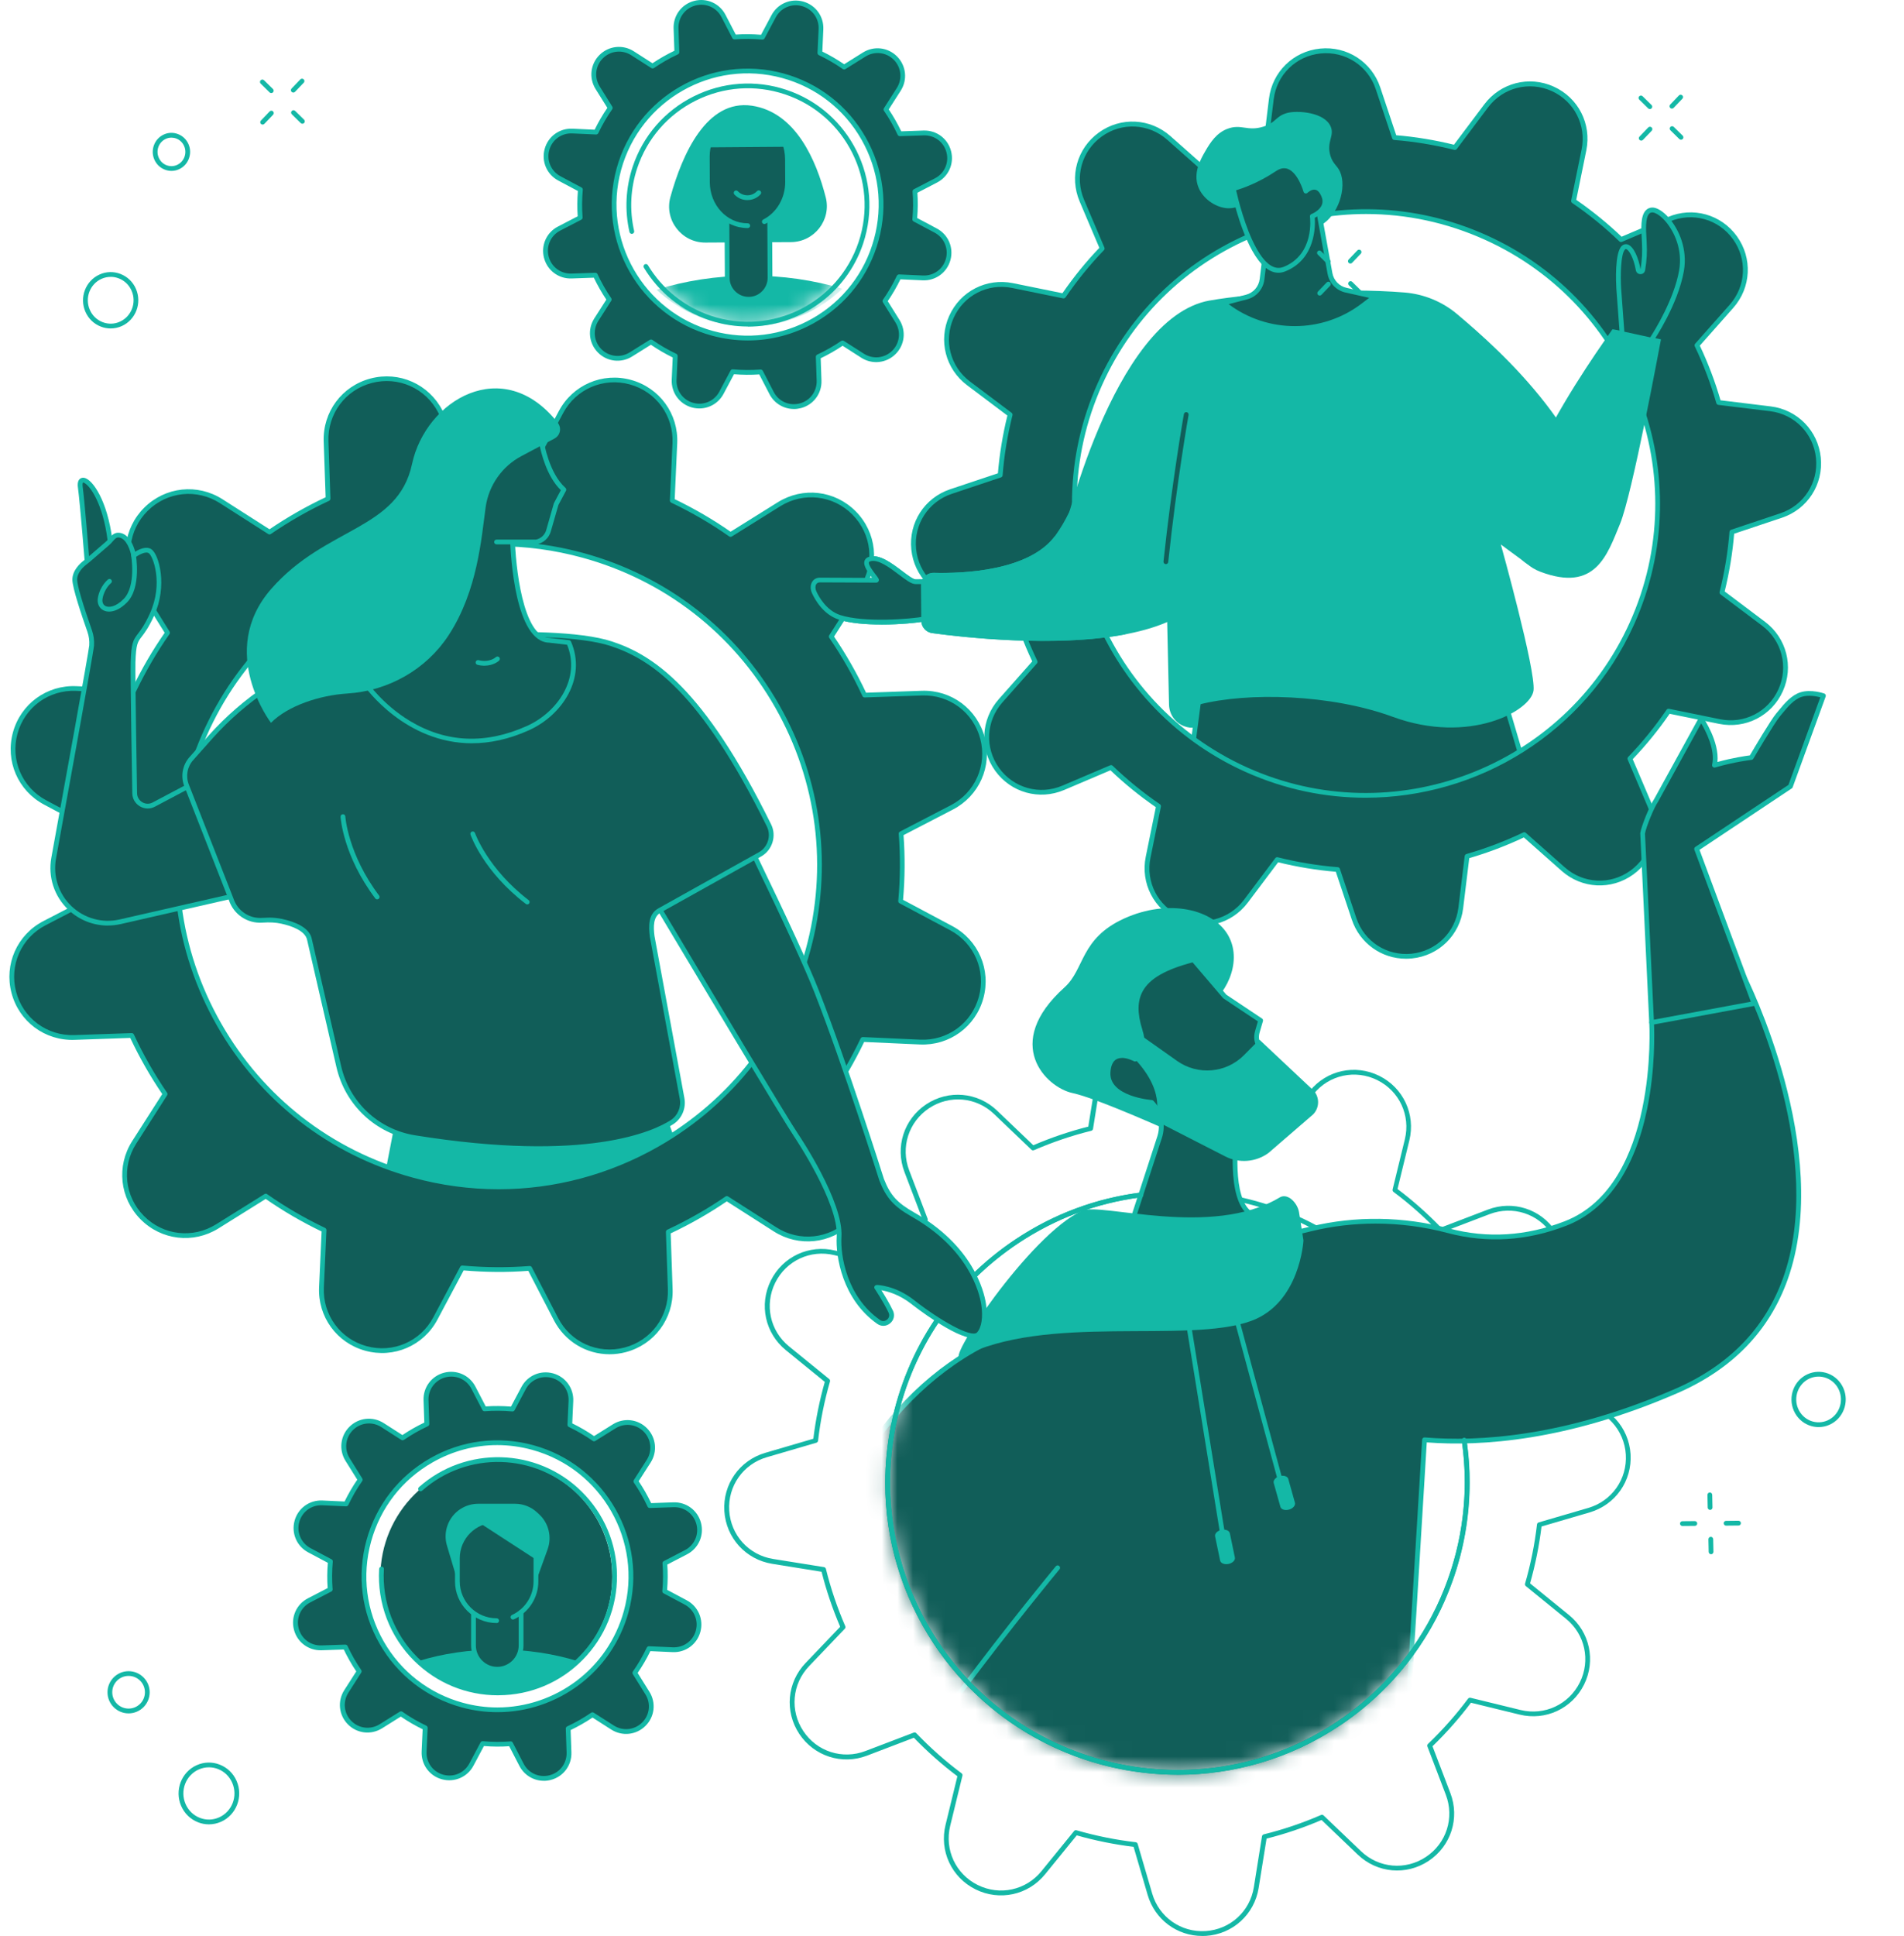 <svg xmlns="http://www.w3.org/2000/svg" width="122" height="124" viewBox="0 0 122 124" fill="none">
  <path d="M97.993 50.2L95.937 43.268L77.238 41.592L76.01 50.949C76.01 50.949 95.173 54.996 97.993 50.2Z" fill="#115E59"/>
  <path d="M89.848 52.707C83.708 52.707 76.464 51.202 75.978 51.098C75.901 51.08 75.849 51.008 75.859 50.929L77.086 41.572C77.096 41.49 77.171 41.433 77.25 41.441L95.949 43.117C96.011 43.122 96.063 43.167 96.083 43.226L98.139 50.158C98.151 50.197 98.147 50.242 98.124 50.279C97.035 52.129 93.653 52.707 89.848 52.707ZM76.181 50.827C77.907 51.177 95.109 54.532 97.829 50.18L95.82 43.412L77.371 41.758L76.181 50.827Z" fill="#14B8A6"/>
  <path d="M62.058 24.556L64.724 26.56C64.401 27.845 64.188 29.14 64.089 30.432L60.934 31.486C59.372 32.006 58.382 33.541 58.546 35.178C58.712 36.815 59.989 38.122 61.624 38.321L64.934 38.725C65.296 39.982 65.76 41.207 66.323 42.388L64.111 44.885C63.02 46.118 62.928 47.943 63.89 49.277C64.853 50.614 66.611 51.102 68.126 50.46L71.187 49.158C72.119 50.058 73.136 50.887 74.23 51.633L73.562 54.902C73.233 56.514 74.066 58.141 75.566 58.815C77.067 59.49 78.837 59.036 79.827 57.722L81.831 55.056C83.115 55.378 84.41 55.591 85.702 55.691L86.756 58.845C87.277 60.407 88.812 61.397 90.449 61.233C92.086 61.067 93.393 59.79 93.591 58.156L93.995 54.845C95.253 54.483 96.478 54.019 97.658 53.456L100.156 55.668C101.388 56.759 103.213 56.851 104.548 55.889C105.884 54.927 106.375 53.168 105.731 51.653L104.429 48.593C105.329 47.66 106.157 46.643 106.904 45.55L110.172 46.217C111.784 46.547 113.411 45.713 114.086 44.213C114.76 42.713 114.307 40.942 112.992 39.952L110.326 37.949C110.649 36.664 110.862 35.369 110.961 34.077L114.116 33.023C115.678 32.502 116.667 30.967 116.504 29.331C116.338 27.694 115.06 26.387 113.426 26.188L110.115 25.784C109.753 24.527 109.289 23.302 108.726 22.121L110.939 19.624C112.03 18.391 112.122 16.568 111.159 15.232C110.197 13.895 108.439 13.404 106.924 14.049L103.863 15.351C102.931 14.45 101.914 13.622 100.82 12.876L101.487 9.607C101.817 7.995 100.984 6.368 99.484 5.694C97.983 5.019 96.212 5.473 95.223 6.787L93.219 9.453C91.934 9.131 90.64 8.918 89.348 8.816L88.294 5.661C87.773 4.099 86.238 3.109 84.601 3.273C82.964 3.439 81.657 4.716 81.459 6.351L81.055 9.662C79.797 10.024 78.572 10.487 77.392 11.05L74.894 8.838C73.662 7.747 71.839 7.655 70.502 8.617C69.165 9.58 68.674 11.338 69.319 12.853L70.621 15.914C69.721 16.846 68.893 17.863 68.146 18.957L64.877 18.29C63.265 17.96 61.639 18.793 60.964 20.293C60.289 21.794 60.743 23.564 62.058 24.554V24.556ZM70.482 24.581C74.718 15.17 85.784 10.973 95.196 15.209C104.607 19.445 108.803 30.511 104.568 39.923C100.332 49.334 89.266 53.53 79.854 49.295C70.443 45.059 66.246 33.993 70.482 24.581Z" fill="#115E59"/>
  <path d="M90.092 61.407C88.522 61.407 87.126 60.417 86.617 58.897L85.595 55.837C84.37 55.735 83.128 55.532 81.898 55.229L79.953 57.813C78.914 59.195 77.087 59.666 75.509 58.954C73.932 58.245 73.071 56.566 73.416 54.87L74.061 51.7C73.019 50.981 72.042 50.187 71.154 49.337L68.186 50.599C66.594 51.276 64.778 50.77 63.766 49.367C62.755 47.963 62.851 46.078 63.997 44.783L66.142 42.361C65.609 41.235 65.165 40.059 64.815 38.861L61.604 38.469C59.888 38.261 58.566 36.912 58.392 35.191C58.218 33.47 59.243 31.885 60.882 31.337L63.942 30.315C64.044 29.09 64.247 27.845 64.55 26.617L61.966 24.673C60.584 23.634 60.113 21.806 60.823 20.229C61.532 18.652 63.211 17.791 64.907 18.136L68.077 18.781C68.796 17.739 69.589 16.762 70.442 15.874L69.18 12.905C68.503 11.313 69.009 9.498 70.413 8.486C71.816 7.474 73.701 7.571 74.996 8.717L77.419 10.862C78.545 10.331 79.723 9.885 80.918 9.535L81.31 6.323C81.518 4.607 82.867 3.285 84.588 3.112C86.31 2.938 87.894 3.963 88.442 5.602L89.464 8.662C90.692 8.764 91.934 8.967 93.162 9.27L95.106 6.686C96.145 5.304 97.973 4.833 99.55 5.545C101.128 6.254 101.988 7.933 101.644 9.629L100.999 12.799C102.038 13.518 103.015 14.312 103.905 15.162L106.874 13.9C108.466 13.223 110.284 13.729 111.293 15.133C112.305 16.536 112.208 18.421 111.063 19.715L108.917 22.139C109.451 23.264 109.895 24.442 110.244 25.638L113.456 26.03C115.172 26.238 116.494 27.587 116.667 29.308C116.841 31.029 115.817 32.614 114.178 33.162L111.117 34.184C111.015 35.411 110.812 36.654 110.51 37.882L113.094 39.826C114.475 40.865 114.946 42.693 114.237 44.27C113.528 45.847 111.849 46.708 110.152 46.363L106.983 45.718C106.264 46.76 105.468 47.737 104.617 48.625L105.882 51.594C106.559 53.186 106.053 55.001 104.649 56.013C103.246 57.025 101.361 56.931 100.066 55.782L97.643 53.637C96.517 54.168 95.342 54.614 94.144 54.964L93.752 58.175C93.544 59.892 92.195 61.214 90.474 61.387C90.347 61.4 90.221 61.407 90.094 61.407H90.092ZM81.836 54.904C81.836 54.904 81.861 54.904 81.873 54.909C83.15 55.229 84.445 55.443 85.719 55.542C85.781 55.547 85.834 55.586 85.853 55.646L86.907 58.8C87.411 60.303 88.862 61.243 90.441 61.085C92.019 60.926 93.256 59.716 93.447 58.141L93.851 54.83C93.859 54.768 93.901 54.718 93.96 54.701C95.208 54.344 96.43 53.878 97.601 53.32C97.656 53.292 97.723 53.302 97.767 53.342L100.265 55.554C101.453 56.606 103.181 56.693 104.466 55.765C105.753 54.837 106.217 53.171 105.597 51.713L104.295 48.652C104.27 48.595 104.282 48.531 104.324 48.486C105.212 47.569 106.041 46.549 106.785 45.463C106.819 45.413 106.881 45.386 106.941 45.398L110.209 46.066C111.762 46.383 113.302 45.594 113.954 44.149C114.607 42.703 114.175 41.026 112.908 40.074L110.242 38.07C110.192 38.033 110.17 37.971 110.185 37.911C110.505 36.634 110.718 35.34 110.817 34.065C110.822 34.003 110.862 33.951 110.921 33.931L114.076 32.877C115.581 32.373 116.519 30.92 116.36 29.343C116.201 27.766 114.991 26.528 113.416 26.337L110.105 25.933C110.043 25.925 109.994 25.883 109.976 25.824C109.619 24.579 109.155 23.354 108.595 22.183C108.568 22.129 108.578 22.062 108.617 22.017L110.829 19.52C111.881 18.332 111.968 16.606 111.04 15.319C110.113 14.031 108.446 13.568 106.988 14.188L103.928 15.49C103.871 15.514 103.806 15.502 103.761 15.46C102.841 14.569 101.825 13.744 100.738 13C100.689 12.965 100.661 12.903 100.674 12.843L101.341 9.575C101.658 8.02 100.87 6.482 99.424 5.83C97.978 5.18 96.302 5.609 95.349 6.877L93.345 9.543C93.308 9.592 93.246 9.614 93.187 9.6C91.909 9.28 90.617 9.066 89.34 8.967C89.278 8.962 89.226 8.923 89.206 8.863L88.152 5.708C87.649 4.203 86.195 3.266 84.618 3.424C83.041 3.583 81.803 4.793 81.612 6.368L81.208 9.679C81.201 9.741 81.159 9.791 81.099 9.808C79.854 10.165 78.629 10.629 77.459 11.189C77.404 11.216 77.337 11.207 77.292 11.167L74.795 8.955C73.607 7.903 71.878 7.816 70.594 8.744C69.307 9.671 68.843 11.338 69.463 12.796L70.765 15.857C70.79 15.914 70.777 15.978 70.735 16.023C69.847 16.943 69.019 17.96 68.275 19.046C68.24 19.096 68.178 19.12 68.119 19.11L64.85 18.443C63.298 18.126 61.758 18.915 61.105 20.36C60.456 21.806 60.885 23.483 62.152 24.435L64.818 26.439C64.868 26.476 64.89 26.538 64.875 26.598C64.555 27.875 64.342 29.169 64.243 30.444C64.237 30.506 64.198 30.558 64.138 30.578L60.984 31.632C59.478 32.135 58.541 33.589 58.7 35.166C58.858 36.743 60.069 37.981 61.643 38.172L64.954 38.576C65.016 38.584 65.066 38.626 65.083 38.685C65.44 39.933 65.904 41.155 66.465 42.326C66.492 42.38 66.482 42.447 66.442 42.492L64.23 44.989C63.179 46.177 63.092 47.906 64.019 49.191C64.947 50.478 66.613 50.941 68.072 50.321L71.132 49.019C71.189 48.995 71.254 49.007 71.298 49.049C72.218 49.937 73.235 50.765 74.321 51.509C74.371 51.544 74.398 51.606 74.386 51.666L73.719 54.934C73.401 56.489 74.19 58.027 75.636 58.679C77.082 59.329 78.758 58.9 79.71 57.632L81.714 54.966C81.744 54.927 81.789 54.904 81.836 54.904ZM87.5 51.095C84.918 51.095 82.297 50.562 79.795 49.436C70.321 45.17 66.083 33.995 70.346 24.519C72.412 19.929 76.142 16.42 80.846 14.634C85.553 12.848 90.672 13.005 95.26 15.07C104.734 19.334 108.972 30.511 104.709 39.987C101.572 46.959 94.69 51.095 87.5 51.095ZM87.535 13.707C85.315 13.707 83.091 14.111 80.955 14.922C76.325 16.677 72.657 20.13 70.624 24.646C66.427 33.966 70.599 44.962 79.919 49.158C89.241 53.354 100.235 49.183 104.431 39.863C108.627 30.543 104.456 19.547 95.136 15.351C92.706 14.257 90.124 13.707 87.535 13.707Z" fill="#14B8A6"/>
  <path d="M63.342 37.192C63.342 37.192 61.252 37.269 58.665 37.259C58.122 37.259 56.661 35.511 55.726 35.806C55.054 36.019 56.326 37.165 56.15 37.162C54.494 37.155 53.063 37.15 52.544 37.148C52.138 37.148 52.001 37.562 52.17 37.931C52.41 38.459 52.936 39.26 53.802 39.541C55.352 40.039 58.345 39.816 59.27 39.635C61.294 39.243 62.896 39.213 62.896 39.213L63.342 37.192Z" fill="#115E59"/>
  <path d="M56.477 39.999C55.495 39.999 54.479 39.92 53.754 39.687C52.743 39.362 52.212 38.395 52.031 37.996C51.912 37.735 51.919 37.45 52.048 37.252C52.155 37.086 52.336 36.996 52.544 36.999C53.035 37.001 54.345 37.006 55.892 37.014C55.885 37.006 55.88 36.996 55.872 36.989C55.629 36.674 55.294 36.245 55.394 35.927C55.421 35.84 55.493 35.724 55.681 35.664C56.329 35.461 57.14 36.074 57.792 36.567C58.127 36.82 58.506 37.108 58.667 37.11C61.219 37.12 63.317 37.043 63.34 37.043C63.387 37.043 63.431 37.061 63.464 37.098C63.493 37.135 63.506 37.182 63.496 37.229L63.05 39.251C63.035 39.32 62.973 39.37 62.903 39.37C62.888 39.37 61.286 39.404 59.302 39.789C58.794 39.888 57.663 40.002 56.483 40.002L56.477 39.999ZM52.539 37.301C52.433 37.301 52.353 37.341 52.304 37.415C52.232 37.527 52.232 37.706 52.306 37.869C52.472 38.231 52.951 39.107 53.846 39.397C55.371 39.888 58.36 39.657 59.238 39.486C60.937 39.156 62.358 39.079 62.769 39.065L63.146 37.351C62.566 37.368 60.768 37.42 58.66 37.41C58.397 37.41 58.045 37.142 57.601 36.808C57.006 36.356 56.262 35.796 55.766 35.952C55.691 35.977 55.681 36.004 55.679 36.014C55.627 36.178 55.964 36.612 56.108 36.798C56.286 37.026 56.353 37.113 56.297 37.224C56.269 37.281 56.21 37.316 56.145 37.316C54.489 37.309 53.058 37.304 52.539 37.301Z" fill="#14B8A6"/>
  <path d="M77.51 19.249C80.199 18.768 85.975 18.399 90.012 18.736C91.25 18.84 92.423 19.324 93.373 20.125C96.155 22.473 102.477 28.061 102.921 34.953C102.945 35.347 102.769 35.727 102.462 35.972L102.407 35.672C100.887 36.882 98.945 37.113 97.477 35.838L96.168 34.876C96.168 34.876 98.415 42.928 98.263 44.223C98.109 45.518 94.169 47.72 89.241 45.912C85.293 44.464 79.956 44.317 76.809 45.133C76.757 45.146 76.623 46.567 76.57 46.581C76.345 46.644 76.097 46.599 75.864 46.51C75.296 46.291 74.921 45.743 74.906 45.136L74.703 35.977L68.024 34.687C68.024 34.687 71.248 20.368 77.508 19.247L77.51 19.249Z" fill="#14B8A6"/>
  <path d="M106.428 21.737C106.353 22.114 104.598 31.644 103.801 33.561C102.988 35.523 102.239 37.968 98.69 36.617C93.39 34.598 102.765 21.938 103.318 21.09C103.338 21.06 106.43 21.729 106.428 21.737Z" fill="#14B8A6"/>
  <path d="M59.035 39.754L59.015 37.505C59.01 37.048 59.387 36.676 59.843 36.689C61.666 36.736 65.966 36.587 67.628 34.293C69.024 32.366 69.446 30.05 69.446 30.05C69.446 30.05 76.484 28.991 77.699 34.7C79.42 42.794 63.308 41.034 59.731 40.548C59.332 40.493 59.035 40.156 59.032 39.752L59.035 39.754Z" fill="#14B8A6"/>
  <path d="M103.935 21.372L103.722 18.485C103.722 18.485 103.588 16.278 104.019 15.864C104.337 15.562 104.788 16.276 104.967 17.28C104.997 17.446 105.232 17.449 105.262 17.28C105.373 16.625 105.396 16.149 105.359 15.477C105.319 14.753 105.183 13.478 105.862 13.449C106.542 13.421 108.116 15.19 107.742 17.332C107.367 19.475 105.807 21.776 105.807 21.776L103.933 21.37L103.935 21.372Z" fill="#115E59"/>
  <path d="M105.81 21.93C105.81 21.93 105.788 21.93 105.778 21.928L103.903 21.521C103.836 21.506 103.789 21.451 103.784 21.382L103.57 18.495C103.548 18.113 103.454 16.191 103.915 15.752C104.024 15.648 104.161 15.614 104.297 15.658C104.691 15.787 104.994 16.551 105.118 17.25C105.217 16.623 105.242 16.159 105.207 15.482L105.197 15.299C105.158 14.656 105.111 13.855 105.443 13.486C105.552 13.364 105.691 13.3 105.859 13.292C106.155 13.28 106.564 13.528 106.938 13.957C107.563 14.671 108.144 15.938 107.896 17.355C107.521 19.505 106.001 21.762 105.936 21.858C105.907 21.9 105.859 21.925 105.81 21.925V21.93ZM104.079 21.246L105.74 21.608C106.021 21.174 107.271 19.165 107.593 17.31C107.821 15.998 107.285 14.825 106.705 14.165C106.358 13.768 106.028 13.597 105.867 13.605C105.783 13.607 105.718 13.637 105.666 13.697C105.418 13.969 105.468 14.763 105.5 15.286L105.51 15.472C105.547 16.174 105.522 16.655 105.411 17.31C105.386 17.456 105.264 17.56 105.115 17.56C104.967 17.56 104.843 17.456 104.818 17.31C104.669 16.474 104.362 16.005 104.203 15.953C104.183 15.946 104.161 15.943 104.126 15.978C103.848 16.244 103.826 17.652 103.875 18.478L104.081 21.248L104.079 21.246Z" fill="#14B8A6"/>
  <path d="M79.832 13.282C79.396 13.084 79.167 13.414 78.518 13.325C77.826 13.23 77.064 12.717 76.779 11.968C76.434 11.063 76.93 10.2 77.245 9.657C77.558 9.116 77.955 8.513 78.642 8.253C79.539 7.913 79.914 8.434 80.943 8.114C81.779 7.854 81.717 7.452 82.461 7.239C83.081 7.063 84.869 7.162 85.268 8.114C85.521 8.717 84.976 9.084 85.248 9.977C85.412 10.512 85.67 10.579 85.859 10.993C86.325 12.02 85.739 13.826 84.628 14.428C83.121 15.249 80.588 13.625 79.835 13.282H79.832Z" fill="#14B8A6"/>
  <path d="M81.218 15.006L80.866 17.888C80.799 18.436 80.405 18.89 79.869 19.029L78.386 19.416L78.595 19.574C81.171 21.536 84.74 21.538 87.319 19.582L88.088 18.999L86.248 18.587C85.72 18.468 85.313 18.044 85.216 17.511L84.45 13.265L81.216 15.004L81.218 15.006Z" fill="#115E59"/>
  <path d="M82.964 21.194C81.389 21.194 79.817 20.693 78.503 19.693L78.294 19.535C78.247 19.5 78.225 19.44 78.237 19.383C78.25 19.326 78.292 19.279 78.349 19.267L79.832 18.88C80.311 18.756 80.655 18.359 80.717 17.868L81.069 14.986C81.074 14.937 81.104 14.895 81.149 14.87L84.383 13.131C84.425 13.109 84.477 13.106 84.522 13.129C84.566 13.151 84.596 13.191 84.606 13.24L85.372 17.486C85.457 17.96 85.816 18.334 86.287 18.438L88.127 18.85C88.185 18.863 88.232 18.91 88.244 18.967C88.257 19.024 88.234 19.086 88.187 19.12L87.418 19.703C86.109 20.698 84.539 21.194 82.969 21.194H82.964ZM78.728 19.483C81.238 21.365 84.725 21.357 87.227 19.46L87.733 19.076L86.213 18.736C85.623 18.605 85.171 18.133 85.065 17.538L84.336 13.501L81.357 15.103L81.015 17.905C80.941 18.52 80.504 19.019 79.904 19.175L78.726 19.483H78.728Z" fill="#14B8A6"/>
  <path d="M84.085 13.853C84.085 13.853 85.224 13.424 84.794 12.484C84.368 11.544 83.671 12.238 83.671 12.238C83.671 12.238 83.024 9.922 81.667 10.837C80.308 11.75 79.023 12.082 79.023 12.082C79.023 12.082 79.502 14.413 80.36 15.963C80.879 16.898 81.536 17.55 82.307 17.236C84.425 16.375 84.083 13.853 84.083 13.853H84.085Z" fill="#115E59"/>
  <path d="M81.91 17.469C81.32 17.469 80.754 16.988 80.226 16.035C79.366 14.483 78.892 12.206 78.872 12.112C78.855 12.033 78.904 11.953 78.984 11.933C78.996 11.931 80.263 11.596 81.58 10.708C81.937 10.468 82.287 10.408 82.617 10.53C83.242 10.76 83.606 11.589 83.748 11.985C83.889 11.896 84.097 11.807 84.323 11.849C84.576 11.896 84.782 12.087 84.933 12.422C85.065 12.712 85.08 12.992 84.973 13.25C84.814 13.632 84.435 13.858 84.246 13.95C84.281 14.468 84.303 16.591 82.367 17.377C82.213 17.439 82.061 17.471 81.91 17.471V17.469ZM79.204 12.186C79.321 12.707 79.777 14.587 80.496 15.886C81.072 16.926 81.662 17.332 82.255 17.092C84.236 16.288 83.949 13.97 83.936 13.873C83.926 13.803 83.966 13.734 84.033 13.709C84.038 13.709 84.537 13.513 84.693 13.131C84.767 12.953 84.755 12.762 84.658 12.548C84.551 12.31 84.42 12.176 84.271 12.152C84.028 12.107 83.782 12.345 83.78 12.348C83.743 12.385 83.686 12.4 83.634 12.387C83.582 12.372 83.54 12.333 83.525 12.281C83.522 12.268 83.177 11.063 82.513 10.817C82.277 10.731 82.029 10.778 81.754 10.964C80.635 11.715 79.579 12.077 79.204 12.189V12.186Z" fill="#14B8A6"/>
  <path d="M74.706 36.131C74.706 36.131 74.696 36.131 74.688 36.131C74.604 36.121 74.544 36.047 74.552 35.962C75.09 30.871 75.851 26.565 75.859 26.523C75.874 26.441 75.953 26.384 76.035 26.399C76.117 26.414 76.174 26.494 76.159 26.575C76.151 26.617 75.393 30.913 74.855 35.994C74.847 36.074 74.78 36.131 74.703 36.131H74.706Z" fill="#115E59"/>
  <path d="M19.818 99.289L21.165 100.006C21.11 100.608 21.105 101.209 21.152 101.801L19.801 102.501C19.131 102.848 18.794 103.612 18.985 104.341C19.176 105.07 19.845 105.568 20.599 105.544L22.124 105.492C22.377 106.035 22.675 106.556 23.012 107.049L22.189 108.336C21.782 108.971 21.871 109.802 22.4 110.338C22.93 110.873 23.759 110.97 24.398 110.571L25.691 109.765C26.177 110.107 26.695 110.407 27.241 110.667L27.171 112.193C27.136 112.944 27.628 113.621 28.354 113.819C29.081 114.018 29.847 113.688 30.202 113.023L30.918 111.677C31.521 111.731 32.121 111.736 32.714 111.689L33.413 113.041C33.761 113.71 34.524 114.048 35.254 113.857C35.983 113.666 36.481 112.996 36.456 112.242L36.404 110.717C36.947 110.464 37.468 110.166 37.962 109.829L39.249 110.652C39.884 111.059 40.715 110.97 41.25 110.442C41.786 109.911 41.883 109.083 41.483 108.443L40.677 107.151C41.02 106.665 41.32 106.146 41.58 105.601L43.105 105.67C43.857 105.705 44.534 105.214 44.732 104.487C44.931 103.761 44.601 102.994 43.936 102.64L42.589 101.923C42.644 101.32 42.649 100.72 42.602 100.127L43.953 99.428C44.623 99.081 44.96 98.317 44.769 97.59C44.578 96.861 43.909 96.363 43.155 96.388L41.63 96.44C41.377 95.896 41.079 95.376 40.742 94.882L41.565 93.595C41.972 92.96 41.883 92.129 41.354 91.594C40.824 91.058 39.995 90.961 39.355 91.361L38.063 92.166C37.577 91.824 37.059 91.524 36.513 91.264L36.583 89.739C36.617 88.987 36.127 88.31 35.4 88.112C34.673 87.913 33.907 88.243 33.552 88.908L32.836 90.254C32.233 90.2 31.633 90.195 31.04 90.242L30.341 88.89C29.993 88.221 29.23 87.883 28.5 88.075C27.771 88.265 27.273 88.935 27.298 89.689L27.35 91.214C26.807 91.467 26.286 91.762 25.792 92.102L24.505 91.279C23.87 90.872 23.04 90.961 22.504 91.49C21.968 92.02 21.871 92.849 22.271 93.488L23.077 94.78C22.734 95.266 22.434 95.785 22.174 96.33L20.649 96.261C19.897 96.226 19.22 96.717 19.022 97.444C18.823 98.171 19.153 98.937 19.818 99.292V99.289ZM23.627 98.704C24.875 94.148 29.579 91.467 34.133 92.715C38.688 93.962 41.369 98.667 40.122 103.22C38.874 107.776 34.17 110.457 29.616 109.209C25.061 107.962 22.38 103.257 23.627 98.704Z" fill="#115E59"/>
  <path d="M34.842 114.06C34.197 114.06 33.592 113.705 33.282 113.108L32.627 111.845C32.096 111.883 31.553 111.878 31.008 111.833L30.338 113.09C29.949 113.824 29.116 114.182 28.314 113.963C27.513 113.745 26.98 113.011 27.017 112.183L27.082 110.759C26.591 110.521 26.122 110.246 25.683 109.946L24.478 110.7C23.773 111.139 22.873 111.034 22.291 110.444C21.708 109.854 21.611 108.954 22.06 108.254L22.829 107.054C22.529 106.608 22.261 106.136 22.028 105.65L20.602 105.7C19.771 105.727 19.044 105.187 18.836 104.386C18.625 103.582 18.992 102.754 19.731 102.372L20.994 101.717C20.956 101.186 20.961 100.643 21.006 100.098L19.748 99.428C19.014 99.039 18.657 98.205 18.875 97.404C19.094 96.603 19.825 96.07 20.656 96.107L22.08 96.172C22.318 95.681 22.593 95.212 22.893 94.773L22.139 93.568C21.7 92.863 21.804 91.963 22.395 91.38C22.985 90.798 23.885 90.701 24.584 91.147L25.785 91.916C26.231 91.616 26.702 91.348 27.189 91.115L27.139 89.689C27.109 88.858 27.652 88.132 28.453 87.923C29.257 87.712 30.085 88.079 30.467 88.819L31.122 90.081C31.652 90.044 32.196 90.049 32.741 90.093L33.411 88.836C33.8 88.102 34.633 87.745 35.435 87.963C36.236 88.181 36.769 88.915 36.732 89.744L36.667 91.167C37.158 91.405 37.627 91.68 38.066 91.981L39.271 91.227C39.975 90.788 40.876 90.892 41.459 91.482C42.041 92.072 42.138 92.972 41.692 93.672L40.923 94.872C41.223 95.319 41.491 95.79 41.724 96.276L43.15 96.226C43.981 96.197 44.707 96.74 44.916 97.541C45.126 98.344 44.759 99.173 44.02 99.555L42.758 100.209C42.795 100.74 42.79 101.283 42.746 101.829L44.003 102.498C44.737 102.888 45.094 103.721 44.876 104.522C44.658 105.323 43.926 105.856 43.095 105.819L41.672 105.755C41.434 106.246 41.158 106.714 40.858 107.153L41.612 108.359C42.051 109.063 41.947 109.963 41.357 110.546C40.767 111.129 39.866 111.225 39.167 110.779L37.967 110.01C37.52 110.31 37.049 110.578 36.563 110.811L36.613 112.237C36.642 113.068 36.099 113.795 35.298 114.003C35.147 114.043 34.996 114.063 34.844 114.063L34.842 114.06ZM32.717 111.533C32.773 111.533 32.826 111.565 32.853 111.615L33.552 112.966C33.867 113.576 34.552 113.879 35.216 113.705C35.881 113.532 36.327 112.932 36.305 112.245L36.253 110.72C36.253 110.658 36.285 110.603 36.342 110.576C36.875 110.328 37.394 110.033 37.877 109.7C37.927 109.666 37.994 109.665 38.046 109.698L39.333 110.521C39.911 110.891 40.657 110.811 41.144 110.33C41.632 109.847 41.719 109.103 41.354 108.52L40.548 107.228C40.516 107.176 40.519 107.109 40.553 107.059C40.888 106.585 41.186 106.069 41.444 105.529C41.471 105.474 41.526 105.44 41.587 105.442L43.113 105.511C43.797 105.541 44.405 105.102 44.586 104.44C44.767 103.778 44.469 103.091 43.864 102.769L42.517 102.052C42.463 102.022 42.431 101.965 42.438 101.903C42.493 101.308 42.495 100.713 42.45 100.135C42.446 100.073 42.478 100.016 42.532 99.989L43.884 99.289C44.494 98.974 44.797 98.29 44.623 97.625C44.449 96.96 43.844 96.511 43.162 96.536L41.637 96.588C41.575 96.588 41.518 96.556 41.493 96.499C41.245 95.966 40.95 95.45 40.618 94.964C40.583 94.914 40.583 94.847 40.615 94.795L41.439 93.508C41.808 92.93 41.729 92.184 41.248 91.698C40.764 91.209 40.02 91.123 39.437 91.487L38.145 92.293C38.093 92.325 38.026 92.323 37.977 92.288C37.5 91.953 36.987 91.656 36.449 91.398C36.394 91.371 36.36 91.313 36.362 91.254L36.431 89.729C36.464 89.042 36.022 88.437 35.36 88.256C34.698 88.075 34.011 88.37 33.689 88.977L32.972 90.324C32.942 90.379 32.885 90.411 32.823 90.403C32.228 90.349 31.633 90.346 31.055 90.391C30.993 90.396 30.936 90.364 30.909 90.309L30.209 88.957C29.894 88.347 29.21 88.045 28.545 88.218C27.88 88.392 27.434 88.992 27.456 89.679L27.508 91.204C27.508 91.266 27.476 91.323 27.419 91.348C26.886 91.596 26.37 91.891 25.884 92.224C25.834 92.258 25.767 92.258 25.715 92.226L24.428 91.403C23.85 91.033 23.104 91.112 22.618 91.594C22.129 92.077 22.043 92.821 22.407 93.404L23.213 94.696C23.245 94.748 23.243 94.815 23.208 94.865C22.873 95.338 22.576 95.854 22.318 96.395C22.291 96.45 22.233 96.484 22.174 96.482L20.649 96.412C19.962 96.383 19.357 96.822 19.176 97.484C18.995 98.146 19.292 98.833 19.897 99.158L21.244 99.874C21.299 99.904 21.331 99.961 21.323 100.023C21.269 100.618 21.266 101.214 21.311 101.791C21.316 101.853 21.284 101.911 21.229 101.938L19.877 102.637C19.267 102.952 18.965 103.637 19.138 104.301C19.312 104.966 19.912 105.415 20.599 105.39L22.124 105.338C22.186 105.338 22.243 105.37 22.268 105.427C22.516 105.96 22.811 106.479 23.144 106.962C23.178 107.012 23.178 107.079 23.146 107.131L22.323 108.418C21.953 108.996 22.033 109.742 22.514 110.228C22.997 110.717 23.741 110.804 24.324 110.439L25.616 109.633C25.668 109.601 25.735 109.604 25.785 109.638C26.259 109.973 26.774 110.271 27.315 110.529C27.37 110.556 27.404 110.613 27.402 110.672L27.332 112.198C27.3 112.885 27.742 113.49 28.404 113.671C29.066 113.852 29.753 113.557 30.075 112.949L30.792 111.602C30.822 111.548 30.879 111.516 30.941 111.523C31.536 111.578 32.131 111.58 32.709 111.535C32.714 111.535 32.717 111.535 32.721 111.535L32.717 111.533ZM31.873 109.665C31.114 109.665 30.343 109.566 29.577 109.355C27.335 108.74 25.465 107.292 24.314 105.271C23.163 103.252 22.866 100.904 23.481 98.662C24.096 96.42 25.544 94.55 27.566 93.399C29.584 92.248 31.933 91.951 34.175 92.566C38.805 93.833 41.538 98.629 40.271 103.26C39.214 107.121 35.697 109.665 31.873 109.665ZM31.863 92.558C30.422 92.558 29.001 92.933 27.717 93.665C25.767 94.775 24.369 96.579 23.776 98.743C23.183 100.909 23.468 103.173 24.579 105.122C25.691 107.071 27.494 108.47 29.659 109.063C30.398 109.266 31.142 109.363 31.873 109.363C35.563 109.363 38.956 106.908 39.975 103.18C41.198 98.714 38.559 94.084 34.093 92.861C33.356 92.66 32.605 92.558 31.861 92.558H31.863Z" fill="#14B8A6"/>
  <path d="M39.232 100.993C39.232 96.886 35.906 93.555 31.802 93.555C27.697 93.555 24.372 96.886 24.372 100.993C24.372 105.1 27.697 108.43 31.802 108.43C35.906 108.43 39.232 105.1 39.232 100.993Z" fill="#115E59"/>
  <path d="M37.032 106.399C35.693 107.662 33.89 108.438 31.906 108.438C29.922 108.438 28.116 107.662 26.78 106.399C28.327 105.921 30.068 105.65 31.906 105.65C33.744 105.65 35.485 105.921 37.032 106.399Z" fill="#14B8A6"/>
  <path d="M29.512 96.648C29.85 96.432 30.241 96.316 30.641 96.316H32.999C33.525 96.316 34.033 96.514 34.418 96.874L34.547 96.993C35.159 97.561 35.373 98.441 35.09 99.23L34.314 101.382L29.341 101.35L28.639 98.999C28.374 98.109 28.729 97.151 29.51 96.648H29.512Z" fill="#14B8A6"/>
  <path d="M30.74 97.585L30.772 97.57L34.341 99.889V101.288C34.341 102.087 33.967 102.798 33.386 103.26V105.39C33.386 106.233 32.704 106.915 31.861 106.915C31.018 106.915 30.336 106.233 30.336 105.39V103.314C29.713 102.855 29.307 102.119 29.307 101.288V99.805C29.307 98.818 29.894 97.967 30.74 97.585Z" fill="#115E59"/>
  <path d="M31.824 103.956C30.351 103.956 29.155 102.759 29.155 101.288V99.805C29.155 98.379 30.316 97.218 31.739 97.218H34.341C34.425 97.218 34.495 97.288 34.495 97.372V101.288C34.495 102.332 33.88 103.287 32.93 103.718C32.853 103.753 32.764 103.718 32.727 103.641C32.692 103.565 32.727 103.475 32.801 103.441C33.642 103.056 34.187 102.213 34.187 101.288V97.526H31.739C30.482 97.526 29.46 98.548 29.46 99.805V101.288C29.46 102.592 30.522 103.651 31.824 103.651C31.908 103.651 31.977 103.721 31.977 103.805C31.977 103.889 31.908 103.959 31.824 103.959V103.956Z" fill="#14B8A6"/>
  <path d="M31.906 108.584C29.889 108.584 27.99 107.805 26.551 106.387C24.981 104.839 24.16 102.687 24.294 100.484C24.299 100.4 24.371 100.336 24.456 100.341C24.54 100.346 24.604 100.418 24.599 100.502C24.468 102.615 25.259 104.681 26.765 106.166C28.143 107.528 29.969 108.277 31.906 108.277C31.923 108.277 31.94 108.277 31.958 108.277C33.914 108.264 35.747 107.491 37.121 106.097C38.495 104.705 39.244 102.86 39.229 100.906C39.217 98.949 38.443 97.117 37.049 95.743C34.311 93.042 29.919 92.925 27.047 95.48C26.985 95.537 26.889 95.529 26.831 95.467C26.774 95.405 26.782 95.309 26.844 95.252C29.835 92.593 34.41 92.712 37.262 95.527C38.713 96.958 39.519 98.868 39.534 100.904C39.549 102.94 38.768 104.862 37.337 106.312C35.906 107.763 33.996 108.569 31.96 108.582C31.943 108.582 31.925 108.582 31.906 108.582V108.584Z" fill="#14B8A6"/>
  <path d="M31.861 107.066C30.936 107.066 30.185 106.315 30.185 105.39V103.369C30.185 103.284 30.254 103.215 30.338 103.215C30.423 103.215 30.492 103.284 30.492 103.369V105.39C30.492 106.146 31.107 106.761 31.863 106.761C32.62 106.761 33.235 106.146 33.235 105.39V103.26C33.235 103.175 33.304 103.106 33.389 103.106C33.473 103.106 33.542 103.175 33.542 103.26V105.39C33.542 106.315 32.791 107.066 31.866 107.066H31.861Z" fill="#14B8A6"/>
  <path d="M77.034 123.998C75.415 123.998 73.999 122.946 73.537 121.371L72.635 118.289C71.407 118.14 70.182 117.892 68.992 117.555L66.965 120.047C65.882 121.381 64.049 121.778 62.509 121.014C60.969 120.25 60.178 118.549 60.587 116.88L61.346 113.768C60.368 113.033 59.431 112.205 58.558 111.302L55.557 112.448C53.953 113.061 52.167 112.488 51.215 111.057C50.265 109.626 50.429 107.758 51.617 106.516L53.836 104.195C53.34 103.039 52.941 101.856 52.643 100.671L49.479 100.162C47.782 99.889 46.523 98.501 46.413 96.787C46.307 95.071 47.383 93.538 49.032 93.055L52.115 92.152C52.264 90.924 52.512 89.699 52.849 88.509L50.357 86.48C49.023 85.396 48.626 83.564 49.389 82.023C50.153 80.483 51.855 79.692 53.524 80.101L56.636 80.86C57.37 79.883 58.199 78.946 59.101 78.075L57.956 75.074C57.343 73.47 57.916 71.684 59.347 70.732C60.778 69.782 62.645 69.946 63.888 71.134L66.209 73.353C67.362 72.86 68.548 72.458 69.733 72.16L70.242 68.996C70.514 67.3 71.903 66.04 73.617 65.931C75.328 65.824 76.866 66.9 77.349 68.549L78.252 71.635C79.48 71.783 80.705 72.031 81.895 72.369L83.924 69.876C85.007 68.542 86.84 68.145 88.38 68.909C89.92 69.673 90.712 71.374 90.305 73.043L89.546 76.156C90.523 76.89 91.46 77.718 92.333 78.621L95.334 77.475C96.941 76.862 98.724 77.435 99.677 78.866C100.627 80.297 100.463 82.165 99.275 83.407L97.055 85.728C97.549 86.882 97.951 88.067 98.248 89.253L101.413 89.761C103.109 90.034 104.369 91.423 104.478 93.136C104.585 94.853 103.508 96.385 101.859 96.869L98.774 97.772C98.625 98.999 98.377 100.224 98.04 101.415L100.532 103.441C101.867 104.525 102.263 106.357 101.5 107.897C100.736 109.437 99.034 110.229 97.365 109.819L94.253 109.06C93.519 110.038 92.691 110.975 91.788 111.848L92.934 114.849C93.546 116.453 92.973 118.239 91.542 119.191C90.111 120.141 88.244 119.977 87.001 118.79L84.68 116.57C83.524 117.066 82.341 117.465 81.156 117.763L80.648 120.927C80.375 122.624 78.986 123.884 77.272 123.993C77.193 123.998 77.116 124 77.037 124L77.034 123.998ZM68.937 117.225C68.952 117.225 68.964 117.225 68.979 117.23C70.214 117.587 71.491 117.845 72.769 117.993C72.831 118.001 72.88 118.043 72.897 118.103L73.828 121.284C74.269 122.795 75.673 123.782 77.248 123.685C78.82 123.586 80.092 122.433 80.34 120.878L80.863 117.614C80.873 117.555 80.918 117.505 80.977 117.49C82.21 117.187 83.445 116.771 84.645 116.25C84.702 116.225 84.767 116.238 84.811 116.28L87.207 118.569C88.346 119.658 90.057 119.809 91.369 118.936C92.681 118.065 93.204 116.429 92.643 114.958L91.463 111.863C91.441 111.806 91.456 111.741 91.5 111.699C92.445 110.794 93.308 109.819 94.067 108.8C94.104 108.75 94.166 108.728 94.226 108.743L97.437 109.527C98.967 109.899 100.525 109.175 101.227 107.763C101.926 106.352 101.564 104.673 100.341 103.681L97.77 101.591C97.722 101.551 97.703 101.489 97.72 101.429C98.08 100.192 98.335 98.917 98.484 97.64C98.491 97.578 98.533 97.528 98.593 97.511L101.775 96.581C103.285 96.14 104.272 94.734 104.175 93.161C104.076 91.589 102.921 90.317 101.368 90.069L98.104 89.545C98.045 89.535 97.995 89.491 97.98 89.431C97.678 88.199 97.259 86.964 96.74 85.763C96.716 85.706 96.728 85.642 96.77 85.597L99.059 83.201C100.148 82.063 100.299 80.352 99.426 79.04C98.556 77.728 96.919 77.205 95.448 77.765L92.353 78.946C92.296 78.968 92.232 78.953 92.19 78.909C91.284 77.964 90.31 77.101 89.29 76.342C89.241 76.305 89.219 76.243 89.233 76.183L90.017 72.971C90.389 71.441 89.665 69.884 88.254 69.182C86.843 68.483 85.164 68.845 84.172 70.067L82.081 72.639C82.041 72.686 81.979 72.706 81.92 72.689C80.682 72.329 79.408 72.074 78.13 71.925C78.068 71.917 78.019 71.875 78.001 71.816L77.071 68.634C76.63 67.124 75.224 66.136 73.651 66.233C72.079 66.332 70.807 67.486 70.559 69.04L70.036 72.304C70.026 72.364 69.981 72.413 69.921 72.428C68.686 72.731 67.454 73.15 66.254 73.668C66.197 73.693 66.132 73.681 66.087 73.638L63.692 71.349C62.553 70.261 60.842 70.109 59.53 70.982C58.218 71.853 57.695 73.49 58.256 74.96L59.436 78.055C59.458 78.112 59.444 78.177 59.399 78.219C58.454 79.122 57.591 80.099 56.834 81.118C56.797 81.168 56.735 81.19 56.676 81.175L53.464 80.392C51.934 80.02 50.377 80.744 49.675 82.155C48.975 83.566 49.337 85.245 50.56 86.237L53.132 88.328C53.179 88.367 53.199 88.429 53.181 88.489C52.822 89.726 52.566 91.001 52.418 92.278C52.41 92.34 52.368 92.39 52.309 92.407L49.127 93.337C47.616 93.779 46.629 95.185 46.726 96.757C46.825 98.329 47.978 99.602 49.533 99.85L52.797 100.373C52.857 100.383 52.906 100.428 52.921 100.487C53.224 101.72 53.64 102.955 54.161 104.155C54.186 104.212 54.173 104.277 54.131 104.321L51.842 106.717C50.754 107.855 50.602 109.566 51.475 110.878C52.346 112.19 53.983 112.714 55.453 112.153L58.548 110.973C58.605 110.95 58.67 110.965 58.712 111.01C59.617 111.955 60.592 112.818 61.611 113.577C61.661 113.614 61.683 113.676 61.668 113.735L60.884 116.947C60.512 118.477 61.236 120.035 62.648 120.734C64.059 121.433 65.738 121.071 66.732 119.849L68.823 117.277C68.853 117.24 68.897 117.22 68.942 117.22L68.937 117.225ZM75.474 113.671C69.408 113.671 63.454 110.734 59.853 105.316C57.789 102.211 56.72 98.644 56.72 94.999C56.72 93.756 56.844 92.501 57.097 91.257C58.087 86.356 60.924 82.132 65.091 79.367C69.254 76.602 74.249 75.623 79.15 76.612C84.05 77.602 88.274 80.439 91.039 84.605C93.149 87.782 94.159 91.376 94.159 94.932C94.159 100.995 91.222 106.952 85.803 110.553C82.627 112.664 79.031 113.673 75.477 113.673L75.474 113.671ZM57.028 94.999C57.028 98.585 58.08 102.092 60.108 105.147C65.725 113.604 77.176 115.915 85.632 110.298C90.964 106.757 93.854 100.899 93.854 94.932C93.854 91.433 92.862 87.898 90.783 84.771C88.063 80.674 83.909 77.882 79.088 76.91C74.266 75.938 69.356 76.9 65.259 79.62C61.162 82.341 58.37 86.495 57.398 91.316C57.15 92.544 57.028 93.774 57.028 94.999Z" fill="#14B8A6"/>
  <mask id="mask0_108_3723" style="mask-type:luminance" maskUnits="userSpaceOnUse" x="45" y="39" width="77" height="75">
    <path d="M105.086 41.423L59.225 54.054L45.747 76.602L57.661 89.63C56.135 94.731 56.805 100.445 59.979 105.226C65.651 113.768 77.176 116.094 85.717 110.419C90.87 106.997 93.76 101.444 93.995 95.701L111.695 92.412L121.898 70.816L119.286 39.915L105.083 41.418L105.086 41.423Z" fill="white"/>
  </mask>
  <g mask="url(#mask0_108_3723)">
    <path d="M75.368 72.634C75.368 72.634 70.385 70.365 68.714 70.008C67.042 69.648 64.185 66.858 68.21 63.24C69.515 62.067 69.202 60.115 72.037 58.828C74.872 57.541 77.803 58.225 78.731 59.974C79.658 61.722 78.433 63.907 77.191 64.554C75.948 65.201 75.368 72.634 75.368 72.634Z" fill="#14B8A6"/>
    <path d="M73.143 76.391L71.789 80.54C71.789 80.54 81.084 79.98 80.727 78.601C80.625 78.212 80.39 77.926 80.1 77.721C78.671 76.704 79.254 72.488 79.254 72.488L81.726 70.392C82.18 70.008 82.269 69.343 81.932 68.855L80.727 67.099C80.524 66.804 80.464 66.432 80.566 66.087L80.779 65.36L78.478 63.825L76.471 61.472C73.267 62.295 72.292 63.567 73.046 65.985C73.53 67.535 72.729 67.84 72.729 67.84C72.729 67.84 71.114 66.952 71 68.676C70.886 70.402 73.798 70.613 73.798 70.613C74.363 71.206 74.557 72.061 74.304 72.84L73.145 76.391H73.143Z" fill="#115E59"/>
    <path d="M71.789 80.692C71.742 80.692 71.698 80.669 71.668 80.632C71.638 80.592 71.628 80.54 71.643 80.491L72.997 76.342L74.155 72.79C74.386 72.081 74.22 71.31 73.724 70.759C73.282 70.717 70.73 70.397 70.844 68.666C70.882 68.121 71.065 67.753 71.39 67.575C71.874 67.309 72.506 67.565 72.724 67.667C72.873 67.567 73.258 67.186 72.898 66.03C72.551 64.911 72.571 64.028 72.96 63.327C73.454 62.441 74.557 61.804 76.43 61.323C76.487 61.308 76.546 61.328 76.583 61.372L78.577 63.709L80.861 65.234C80.916 65.271 80.943 65.34 80.923 65.405L80.71 66.132C80.621 66.434 80.673 66.757 80.851 67.014L82.057 68.77C82.439 69.326 82.339 70.075 81.823 70.511L79.396 72.567C79.334 73.068 78.937 76.706 80.187 77.597C80.541 77.85 80.772 78.174 80.874 78.561C80.908 78.7 80.879 78.842 80.787 78.971C79.916 80.168 72.625 80.64 71.797 80.689C71.794 80.689 71.789 80.689 71.787 80.689L71.789 80.692ZM71.889 67.763C71.767 67.763 71.646 67.786 71.539 67.843C71.311 67.969 71.179 68.252 71.152 68.686C71.05 70.241 73.781 70.457 73.808 70.459C73.845 70.462 73.882 70.479 73.907 70.506C74.513 71.141 74.718 72.051 74.448 72.885L72.005 80.372C74.364 80.218 79.899 79.677 80.541 78.792C80.594 78.722 80.588 78.673 80.581 78.638C80.499 78.321 80.308 78.055 80.013 77.845C78.528 76.786 79.078 72.644 79.103 72.468C79.108 72.431 79.128 72.396 79.155 72.371L81.628 70.276C82.022 69.941 82.099 69.368 81.806 68.939L80.601 67.183C80.37 66.848 80.303 66.432 80.42 66.04L80.601 65.42L78.391 63.947C78.391 63.947 78.369 63.929 78.359 63.919L76.415 61.64C74.684 62.096 73.669 62.679 73.228 63.473C72.876 64.105 72.863 64.886 73.191 65.936C73.709 67.602 72.821 67.964 72.781 67.979C72.739 67.994 72.692 67.992 72.653 67.969C72.647 67.967 72.261 67.758 71.886 67.758L71.889 67.763Z" fill="#14B8A6"/>
    <path d="M72.288 65.737L75.425 67.954C76.754 68.894 78.57 68.736 79.715 67.577L80.695 66.588L84.192 69.874C84.613 70.367 84.524 71.114 84.001 71.496L81.273 73.852C80.464 74.439 79.395 74.524 78.505 74.067L73.969 71.746C73.969 71.746 74.862 70.124 72.729 67.843C70.594 65.561 72.288 65.74 72.288 65.74V65.737Z" fill="#14B8A6"/>
    <path d="M111.72 62.54L105.827 65.492C105.827 65.492 106.502 75.97 100.304 78.368C97.323 79.521 94.717 79.335 92.815 78.832C89.935 78.068 86.917 78.006 84.02 78.705L72.387 81.513C65.959 83.065 61.068 88.293 59.959 94.813C58.774 101.784 57.489 110.985 57.326 118.847C57.296 120.295 58.702 121.341 60.078 120.888L90.129 110.963L91.272 92.221C95.029 92.536 100.515 92.097 107.429 89.084C122.046 82.715 111.715 62.54 111.715 62.54H111.72Z" fill="#115E59"/>
    <path d="M59.419 121.148C58.948 121.148 58.489 120.997 58.092 120.707C57.495 120.265 57.162 119.586 57.177 118.844C57.343 110.789 58.702 101.315 59.813 94.788C60.934 88.204 65.857 82.933 72.355 81.364L83.989 78.556C86.861 77.864 89.926 77.906 92.857 78.683C95.302 79.33 97.79 79.176 100.253 78.224C106.274 75.895 105.684 65.603 105.679 65.499C105.674 65.437 105.709 65.38 105.763 65.353L111.656 62.401C111.73 62.364 111.822 62.394 111.859 62.468C111.916 62.58 117.508 73.666 114.545 81.956C113.367 85.255 110.996 87.698 107.497 89.223C100.431 92.3 94.878 92.65 91.421 92.385L90.288 110.97C90.283 111.032 90.243 111.087 90.184 111.106L60.133 121.031C59.898 121.108 59.657 121.148 59.422 121.148H59.419ZM88.14 78.37C86.761 78.37 85.39 78.531 84.061 78.851L72.427 81.659C66.048 83.199 61.215 88.372 60.114 94.838C59.005 101.355 57.648 110.811 57.482 118.849C57.47 119.491 57.758 120.079 58.273 120.461C58.787 120.84 59.429 120.942 60.034 120.741L89.988 110.849L91.124 92.211C91.126 92.169 91.146 92.132 91.176 92.105C91.208 92.077 91.248 92.065 91.287 92.067C94.697 92.353 100.255 92.043 107.37 88.943C110.788 87.455 113.101 85.069 114.252 81.855C116.995 74.179 112.276 64.033 111.648 62.744L105.981 65.583C106.004 66.097 106.073 68.478 105.535 71.062C104.731 74.936 102.941 77.51 100.357 78.509C97.835 79.486 95.283 79.642 92.773 78.978C91.248 78.574 89.685 78.37 88.133 78.37H88.14Z" fill="#14B8A6"/>
    <path d="M105.252 53.377C105.312 52.977 105.832 51.668 106.127 51.246L108.994 46.031C108.994 46.031 110.145 47.708 109.852 49.017C111.137 48.64 112.213 48.523 112.213 48.523C112.213 48.523 113.553 46.234 113.93 45.791C114.307 45.349 114.77 44.689 115.405 44.489C116.043 44.288 116.831 44.565 116.831 44.565L114.718 50.373L108.709 54.376L112.39 64.276L105.825 65.492L105.247 53.377H105.252Z" fill="#115E59"/>
    <path d="M105.827 65.645C105.793 65.645 105.76 65.633 105.733 65.613C105.698 65.586 105.678 65.544 105.676 65.502L105.101 53.387C105.101 53.387 105.101 53.367 105.101 53.357C105.16 52.945 105.688 51.618 105.998 51.167L108.863 45.959C108.888 45.912 108.937 45.882 108.989 45.88C109.041 45.88 109.093 45.902 109.123 45.947C109.168 46.014 110.177 47.499 110.046 48.806C111.035 48.533 111.873 48.414 112.124 48.382C112.35 47.998 113.468 46.103 113.818 45.691C113.87 45.629 113.922 45.565 113.979 45.498C114.334 45.066 114.775 44.531 115.365 44.342C116.042 44.129 116.856 44.407 116.888 44.419C116.928 44.431 116.958 44.461 116.975 44.498C116.992 44.536 116.995 44.578 116.98 44.615L114.867 50.423C114.857 50.453 114.835 50.48 114.807 50.498L108.897 54.433L112.536 64.222C112.551 64.264 112.548 64.311 112.526 64.351C112.503 64.391 112.466 64.418 112.422 64.425L105.857 65.641C105.857 65.641 105.84 65.643 105.83 65.643L105.827 65.645ZM105.403 53.384L105.971 65.311L112.186 64.16L108.568 54.428C108.543 54.361 108.568 54.287 108.627 54.247L114.597 50.272L116.638 44.662C116.39 44.598 115.879 44.496 115.455 44.63C114.951 44.788 114.542 45.287 114.212 45.686C114.155 45.756 114.101 45.823 114.048 45.885C113.686 46.314 112.36 48.573 112.347 48.595C112.322 48.638 112.28 48.665 112.231 48.67C112.221 48.67 111.152 48.789 109.897 49.158C109.845 49.173 109.788 49.158 109.751 49.124C109.711 49.086 109.694 49.032 109.706 48.98C109.922 48.015 109.292 46.812 109.004 46.329L106.261 51.316C106.261 51.316 106.256 51.326 106.254 51.331C105.971 51.735 105.47 52.987 105.406 53.384H105.403Z" fill="#14B8A6"/>
    <path d="M48.993 113.815C48.993 113.815 50.213 89.798 65.852 84.955L70.046 97.653C70.046 97.653 55.126 115.385 53.692 120.91C52.261 126.438 48.99 113.815 48.99 113.815H48.993Z" fill="#115E59"/>
    <path d="M48.993 113.968C48.993 113.968 48.988 113.968 48.985 113.968C48.901 113.963 48.837 113.892 48.842 113.807C48.844 113.748 49.174 107.706 51.413 101.152C52.73 97.298 54.444 94.022 56.5 91.413C59.079 88.144 62.209 85.922 65.807 84.808C65.889 84.784 65.974 84.828 65.998 84.91C66.023 84.99 65.978 85.076 65.897 85.101C57.881 87.584 53.755 95.249 51.703 101.246C49.474 107.761 49.147 113.765 49.144 113.825C49.139 113.906 49.072 113.968 48.993 113.968Z" fill="#14B8A6"/>
    <path d="M53.695 121.064C53.678 121.064 53.663 121.061 53.645 121.056C53.566 121.029 53.524 120.942 53.551 120.863C55.627 114.824 67.534 100.465 67.653 100.318C67.707 100.254 67.801 100.244 67.868 100.299C67.933 100.353 67.943 100.45 67.888 100.514C67.769 100.658 55.897 114.975 53.841 120.962C53.819 121.027 53.76 121.066 53.698 121.066L53.695 121.064Z" fill="#14B8A6"/>
    <path d="M83.52 79.449L83.237 77.651C83.143 77.051 82.51 76.384 81.99 76.699C77.635 79.313 70.552 77.011 69.354 77.542C65.976 79.04 60.332 87.594 61.606 86.926C66.983 84.109 76.05 86.098 80.157 84.61C83.309 83.469 83.52 79.452 83.52 79.452V79.449Z" fill="#14B8A6"/>
    <path d="M78.342 98.434C78.267 98.434 78.203 98.382 78.19 98.305L75.703 82.951C75.691 82.867 75.745 82.79 75.829 82.775C75.914 82.762 75.991 82.817 76.005 82.901L78.493 98.255C78.505 98.339 78.451 98.416 78.367 98.431C78.359 98.431 78.349 98.431 78.342 98.431V98.434Z" fill="#14B8A6"/>
    <path d="M82.061 95.071C81.995 95.071 81.933 95.026 81.915 94.959L78.594 82.691C78.572 82.609 78.619 82.524 78.701 82.505C78.783 82.482 78.867 82.529 78.887 82.611L82.208 94.88C82.23 94.962 82.183 95.046 82.101 95.066C82.089 95.068 82.074 95.071 82.061 95.071Z" fill="#14B8A6"/>
    <path d="M78.264 97.99C78.004 98.044 77.821 98.228 77.858 98.404L78.18 99.954C78.217 100.127 78.458 100.224 78.718 100.17C78.979 100.115 79.162 99.932 79.125 99.755L78.803 98.206C78.766 98.032 78.525 97.935 78.264 97.99Z" fill="#14B8A6"/>
    <path d="M81.992 94.547C81.734 94.619 81.566 94.818 81.615 94.989L82.042 96.512C82.089 96.683 82.337 96.762 82.595 96.69C82.853 96.618 83.021 96.42 82.974 96.249L82.548 94.726C82.501 94.555 82.252 94.475 81.995 94.547H81.992Z" fill="#14B8A6"/>
  </g>
  <path d="M75.477 113.671C73.233 113.671 71.003 113.269 68.9 112.488C65.458 111.208 62.36 108.909 60.111 105.693C60.024 105.569 59.937 105.442 59.853 105.316C59.853 105.316 59.85 105.311 59.848 105.308C57.787 102.203 56.721 98.642 56.721 94.999C56.721 93.756 56.845 92.501 57.098 91.257C58.087 86.356 60.924 82.132 65.091 79.367C65.091 79.367 65.096 79.365 65.098 79.362C65.098 79.362 65.103 79.36 65.106 79.357C65.106 79.357 65.111 79.355 65.113 79.352C67.541 77.745 70.224 76.746 73.091 76.386C73.176 76.376 73.252 76.436 73.262 76.518C73.272 76.602 73.213 76.677 73.131 76.689C73.109 76.691 73.086 76.694 73.064 76.696C70.259 77.061 67.635 78.046 65.262 79.62C61.413 82.177 58.715 85.996 57.596 90.448C57.596 90.451 57.596 90.455 57.596 90.458C56.331 95.48 57.249 100.834 60.113 105.145C65.731 113.601 77.181 115.913 85.638 110.296C85.638 110.296 85.643 110.296 85.643 110.293C85.643 110.293 85.645 110.293 85.647 110.291C85.647 110.291 85.647 110.291 85.65 110.291C91.235 106.573 94.365 100.011 93.794 93.362C93.767 93.049 93.732 92.737 93.69 92.425L93.678 92.333C93.675 92.308 93.67 92.283 93.668 92.261C93.668 92.253 93.668 92.246 93.668 92.239C93.668 92.164 93.722 92.1 93.799 92.087C93.884 92.075 93.96 92.132 93.973 92.216C93.98 92.273 93.99 92.333 93.998 92.39V92.395C94.005 92.454 94.013 92.514 94.02 92.571C94.122 93.365 94.174 94.163 94.171 94.957C94.171 97.09 93.807 99.21 93.09 101.229C92.936 101.663 92.765 102.094 92.579 102.518C92.507 102.682 92.433 102.843 92.359 103.002C92.359 103.002 92.359 103.007 92.356 103.007C92.356 103.007 92.356 103.009 92.356 103.012C91.942 103.882 91.463 104.715 90.925 105.507C90.925 105.509 90.922 105.512 90.92 105.514C89.576 107.486 87.88 109.165 85.883 110.506C85.883 110.506 85.881 110.506 85.878 110.509C85.878 110.509 85.878 110.509 85.876 110.509C85.853 110.524 85.834 110.539 85.811 110.551C82.634 112.661 79.038 113.671 75.484 113.671H75.477Z" fill="#14B8A6"/>
  <path d="M25.649 70.149L24.166 77.8C24.166 77.8 37.873 81.751 44.013 75.131L42.215 70.149H25.649Z" fill="#14B8A6"/>
  <path d="M2.894 51.4L6.136 53.126C6.004 54.58 5.992 56.023 6.104 57.447L2.85 59.133C1.24 59.966 0.424 61.806 0.883 63.56C1.342 65.313 2.956 66.516 4.769 66.451L8.442 66.325C9.05 67.632 9.764 68.887 10.58 70.075L8.601 73.17C7.624 74.697 7.835 76.696 9.112 77.986C10.387 79.275 12.385 79.509 13.923 78.549L17.03 76.609C18.199 77.43 19.446 78.157 20.765 78.784L20.599 82.452C20.517 84.263 21.7 85.89 23.449 86.368C25.197 86.847 27.045 86.051 27.895 84.451L29.622 81.21C31.075 81.341 32.518 81.351 33.942 81.24L35.628 84.493C36.461 86.103 38.302 86.919 40.055 86.46C41.808 86.001 43.011 84.387 42.947 82.574L42.82 78.901C44.127 78.293 45.382 77.579 46.57 76.763L49.665 78.742C51.193 79.719 53.191 79.506 54.481 78.231C55.771 76.957 56.004 74.958 55.044 73.42L53.105 70.313C53.926 69.145 54.652 67.897 55.28 66.578L58.948 66.744C60.758 66.826 62.385 65.643 62.864 63.895C63.342 62.146 62.546 60.298 60.944 59.448L57.703 57.722C57.834 56.269 57.846 54.825 57.735 53.402L60.989 51.715C62.598 50.882 63.414 49.042 62.955 47.288C62.496 45.535 60.882 44.332 59.069 44.397L55.396 44.523C54.789 43.216 54.074 41.964 53.258 40.773L55.237 37.678C56.215 36.151 56.001 34.152 54.727 32.862C53.452 31.573 51.453 31.339 49.915 32.299L46.808 34.239C45.64 33.418 44.392 32.691 43.076 32.063L43.242 28.396C43.324 26.585 42.141 24.958 40.392 24.48C38.644 24.001 36.796 24.797 35.946 26.399L34.219 29.641C32.766 29.509 31.323 29.499 29.899 29.608L28.213 26.355C27.38 24.745 25.539 23.929 23.786 24.388C22.033 24.847 20.83 26.461 20.894 28.274L21.021 31.947C19.714 32.555 18.459 33.269 17.271 34.085L14.176 32.106C12.648 31.129 10.649 31.342 9.36 32.617C8.07 33.891 7.837 35.89 8.797 37.428L10.736 40.535C9.915 41.703 9.189 42.951 8.561 44.27L4.893 44.104C3.083 44.022 1.456 45.205 0.977 46.953C0.499 48.702 1.295 50.55 2.897 51.4H2.894ZM12.066 49.989C15.069 39.025 26.39 32.569 37.354 35.573C48.318 38.576 54.774 49.897 51.77 60.861C48.767 71.826 37.446 78.281 26.482 75.278C15.518 72.274 9.062 60.953 12.066 49.989Z" fill="#115E59"/>
  <path d="M39.056 86.74C37.58 86.74 36.201 85.929 35.492 84.563L33.852 81.398C32.496 81.5 31.102 81.49 29.708 81.369L28.029 84.521C27.139 86.195 25.237 87.016 23.407 86.515C21.576 86.014 20.359 84.34 20.446 82.445L20.607 78.876C19.347 78.269 18.142 77.569 17.026 76.79L14.002 78.678C12.393 79.682 10.337 79.442 9.003 78.093C7.669 76.743 7.45 74.685 8.472 73.085L10.397 70.075C9.623 68.936 8.933 67.726 8.346 66.479L4.774 66.603C2.877 66.667 1.218 65.432 0.737 63.597C0.256 61.762 1.097 59.869 2.78 58.996L5.945 57.357C5.843 56.001 5.853 54.607 5.975 53.213L2.823 51.534C1.149 50.641 0.328 48.742 0.829 46.911C1.33 45.081 3.004 43.863 4.898 43.95L8.467 44.111C9.072 42.852 9.774 41.646 10.553 40.53L8.666 37.507C7.661 35.898 7.902 33.842 9.251 32.507C10.6 31.173 12.658 30.955 14.258 31.977L17.269 33.901C18.41 33.125 19.617 32.438 20.865 31.85L20.741 28.279C20.676 26.382 21.911 24.723 23.747 24.242C25.582 23.76 27.474 24.601 28.347 26.285L29.986 29.45C31.345 29.348 32.736 29.358 34.13 29.479L35.809 26.327C36.7 24.653 38.602 23.832 40.432 24.333C42.262 24.834 43.48 26.508 43.393 28.403L43.232 31.972C44.492 32.577 45.694 33.279 46.813 34.057L49.836 32.17C51.446 31.166 53.502 31.406 54.836 32.755C56.17 34.105 56.388 36.163 55.367 37.763L53.442 40.773C54.218 41.914 54.905 43.122 55.493 44.369L59.064 44.245C60.964 44.181 62.621 45.416 63.102 47.251C63.583 49.086 62.742 50.978 61.058 51.852L57.894 53.491C57.995 54.847 57.986 56.241 57.864 57.635L61.016 59.314C62.69 60.204 63.511 62.106 63.01 63.937C62.509 65.767 60.833 66.984 58.94 66.898L55.371 66.737C54.764 67.999 54.065 69.202 53.286 70.318L55.173 73.341C56.178 74.95 55.937 77.006 54.588 78.341C53.239 79.675 51.18 79.893 49.581 78.871L46.57 76.947C45.432 77.721 44.221 78.41 42.974 78.998L43.098 82.569C43.163 84.466 41.927 86.125 40.092 86.606C39.748 86.698 39.398 86.74 39.056 86.74ZM33.939 81.086C33.996 81.086 34.048 81.118 34.076 81.168L35.762 84.421C36.568 85.979 38.319 86.755 40.015 86.311C41.712 85.867 42.855 84.332 42.795 82.579L42.669 78.906C42.669 78.844 42.701 78.789 42.758 78.762C44.053 78.159 45.308 77.445 46.486 76.637C46.535 76.602 46.602 76.602 46.654 76.634L49.749 78.613C51.227 79.558 53.13 79.357 54.377 78.122C55.624 76.89 55.845 74.987 54.918 73.499L52.978 70.392C52.946 70.34 52.949 70.273 52.983 70.223C53.794 69.07 54.521 67.823 55.146 66.511C55.173 66.456 55.228 66.422 55.29 66.424L58.958 66.59C60.709 66.67 62.256 65.544 62.72 63.852C63.184 62.161 62.425 60.403 60.877 59.579L57.636 57.853C57.581 57.823 57.549 57.766 57.556 57.704C57.688 56.258 57.698 54.813 57.586 53.409C57.581 53.347 57.614 53.29 57.668 53.263L60.922 51.576C62.479 50.77 63.255 49.019 62.812 47.323C62.368 45.627 60.828 44.483 59.079 44.545L55.406 44.672C55.342 44.672 55.287 44.64 55.262 44.583C54.66 43.288 53.946 42.033 53.137 40.855C53.102 40.806 53.102 40.739 53.135 40.687L55.114 37.591C56.059 36.113 55.858 34.211 54.623 32.964C53.39 31.716 51.488 31.496 50 32.423L46.892 34.362C46.84 34.395 46.773 34.392 46.724 34.358C45.571 33.547 44.321 32.82 43.011 32.195C42.957 32.168 42.922 32.111 42.924 32.051L43.09 28.383C43.17 26.632 42.044 25.085 40.353 24.621C38.661 24.157 36.903 24.916 36.08 26.464L34.353 29.705C34.324 29.76 34.267 29.792 34.205 29.784C32.761 29.653 31.315 29.643 29.909 29.755C29.847 29.76 29.79 29.727 29.763 29.673L28.077 26.419C27.27 24.862 25.522 24.085 23.823 24.529C22.127 24.973 20.984 26.508 21.046 28.262L21.172 31.934C21.172 31.997 21.14 32.051 21.083 32.078C19.788 32.681 18.534 33.395 17.355 34.204C17.306 34.239 17.239 34.239 17.187 34.206L14.092 32.227C12.614 31.282 10.711 31.483 9.464 32.718C8.217 33.951 7.996 35.853 8.923 37.341L10.863 40.448C10.895 40.501 10.893 40.568 10.858 40.617C10.047 41.77 9.32 43.02 8.695 44.33C8.668 44.384 8.611 44.419 8.551 44.416L4.883 44.25C3.133 44.171 1.585 45.297 1.121 46.988C0.658 48.68 1.416 50.438 2.964 51.261L6.205 52.987C6.26 53.017 6.292 53.074 6.285 53.136C6.153 54.582 6.143 56.025 6.255 57.431C6.26 57.493 6.228 57.551 6.173 57.578L2.919 59.264C1.362 60.07 0.586 61.819 1.03 63.517C1.473 65.214 3.014 66.357 4.762 66.298L8.435 66.171C8.499 66.171 8.554 66.203 8.579 66.26C9.181 67.555 9.896 68.81 10.704 69.988C10.739 70.037 10.739 70.104 10.707 70.156L8.728 73.251C7.783 74.73 7.984 76.632 9.219 77.879C10.451 79.127 12.353 79.347 13.841 78.42L16.949 76.481C17.001 76.448 17.068 76.451 17.117 76.486C18.271 77.296 19.518 78.023 20.83 78.648C20.884 78.675 20.919 78.732 20.917 78.792L20.751 82.46C20.671 84.211 21.797 85.758 23.488 86.222C25.18 86.686 26.938 85.927 27.762 84.379L29.488 81.138C29.517 81.083 29.575 81.051 29.637 81.059C31.082 81.19 32.526 81.2 33.932 81.088C33.937 81.088 33.939 81.088 33.944 81.088L33.939 81.086ZM31.95 76.171C30.113 76.171 28.263 75.925 26.442 75.424C21.1 73.961 16.646 70.506 13.903 65.695C11.16 60.884 10.456 55.291 11.917 49.949C13.38 44.607 16.835 40.153 21.646 37.41C26.457 34.667 32.05 33.961 37.392 35.424C42.733 36.887 47.188 40.342 49.93 45.156C52.673 49.967 53.378 55.559 51.917 60.901C50.454 66.243 46.999 70.697 42.188 73.44C39.016 75.248 35.504 76.171 31.95 76.171ZM31.886 34.985C28.384 34.985 24.924 35.895 21.8 37.676C17.058 40.379 13.653 44.766 12.212 50.029C10.771 55.291 11.465 60.802 14.169 65.544C16.872 70.285 21.259 73.691 26.522 75.131C31.784 76.572 37.295 75.878 42.036 73.175C46.778 70.471 50.183 66.084 51.624 60.822C53.065 55.559 52.371 50.048 49.667 45.307C46.964 40.565 42.577 37.16 37.315 35.719C35.522 35.228 33.699 34.985 31.886 34.985Z" fill="#14B8A6"/>
  <path d="M5.613 36.317C5.613 36.317 5.295 32.292 5.149 31.208C4.983 29.973 6.773 31.265 7.096 35.062L5.613 36.317Z" fill="#115E59"/>
  <path d="M5.61 36.468C5.59 36.468 5.571 36.463 5.551 36.456C5.499 36.433 5.462 36.384 5.457 36.327C5.454 36.287 5.137 32.294 4.993 31.225C4.956 30.948 5.003 30.759 5.134 30.66C5.191 30.618 5.318 30.556 5.511 30.642C6.096 30.905 7.024 32.446 7.245 35.045C7.25 35.094 7.23 35.141 7.19 35.173L5.707 36.428C5.68 36.453 5.645 36.466 5.608 36.466L5.61 36.468ZM5.325 30.905C5.325 30.905 5.32 30.905 5.318 30.905C5.308 30.913 5.271 30.985 5.298 31.186C5.419 32.091 5.662 35.057 5.739 36.007L6.935 34.995C6.716 32.609 5.908 31.253 5.444 30.955C5.38 30.913 5.34 30.905 5.325 30.905Z" fill="#14B8A6"/>
  <path d="M3.438 54.967C3.438 54.967 5.841 41.785 5.871 41.346C5.893 41.029 5.848 40.711 5.744 40.411C5.434 39.533 4.794 37.658 4.789 37.133C4.782 36.595 5.246 36.183 5.451 36.029C5.573 35.937 5.689 35.838 5.806 35.739L6.885 34.806C7.153 34.586 7.284 34.224 7.654 34.278C8.358 34.382 8.566 35.59 8.566 35.59C8.566 35.59 9.248 35.052 9.62 35.307C9.992 35.565 10.617 37.443 9.734 39.37C8.851 41.299 8.591 40.414 8.524 42.415C8.497 43.214 8.628 50.795 8.628 50.795C8.628 51.422 9.298 51.827 9.853 51.532L14.632 49.002L16.225 57.092L7.701 59.036C5.231 59.599 2.989 57.456 3.44 54.964L3.438 54.967Z" fill="#115E59"/>
  <path d="M6.91 59.282C5.972 59.282 5.062 58.925 4.368 58.26C3.47 57.402 3.068 56.162 3.289 54.939C4.12 50.383 5.697 41.676 5.719 41.336C5.739 41.041 5.699 40.746 5.6 40.463C5.243 39.449 4.643 37.671 4.638 37.138C4.631 36.53 5.141 36.076 5.36 35.91C5.481 35.818 5.598 35.719 5.707 35.625L6.786 34.692C6.86 34.63 6.925 34.556 6.987 34.484C7.15 34.293 7.336 34.077 7.676 34.127C8.281 34.216 8.559 34.953 8.663 35.337C8.924 35.176 9.38 34.958 9.707 35.183C10.183 35.513 10.754 37.512 9.873 39.437C9.521 40.203 9.268 40.535 9.082 40.776C8.817 41.121 8.718 41.25 8.678 42.423C8.651 43.209 8.782 50.718 8.782 50.795C8.782 51.038 8.906 51.256 9.112 51.38C9.318 51.504 9.568 51.512 9.782 51.398L14.561 48.868C14.603 48.846 14.655 48.843 14.697 48.866C14.742 48.886 14.771 48.928 14.781 48.975L16.373 57.065C16.388 57.146 16.339 57.223 16.257 57.243L7.733 59.188C7.46 59.249 7.183 59.279 6.91 59.279V59.282ZM3.589 54.994C3.386 56.115 3.755 57.253 4.579 58.039C5.402 58.825 6.555 59.145 7.664 58.892L16.044 56.98L14.521 49.235L9.925 51.668C9.618 51.832 9.253 51.822 8.956 51.641C8.656 51.46 8.477 51.145 8.477 50.795C8.472 50.488 8.346 43.204 8.373 42.41C8.415 41.197 8.519 41.007 8.842 40.587C9.018 40.357 9.261 40.042 9.598 39.308C10.486 37.368 9.801 35.617 9.536 35.434C9.325 35.288 8.857 35.558 8.663 35.709C8.621 35.741 8.564 35.751 8.514 35.731C8.465 35.712 8.428 35.667 8.418 35.615C8.366 35.31 8.12 34.499 7.634 34.427C7.468 34.402 7.378 34.496 7.22 34.68C7.148 34.762 7.076 34.849 6.984 34.923L5.908 35.853C5.796 35.95 5.675 36.054 5.546 36.151C5.362 36.289 4.938 36.661 4.943 37.133C4.948 37.485 5.3 38.693 5.888 40.362C6.002 40.684 6.047 41.019 6.024 41.356C5.995 41.798 3.688 54.453 3.589 54.991V54.994Z" fill="#14B8A6"/>
  <path d="M6.991 39.174C6.85 39.174 6.723 39.142 6.624 39.089C6.349 38.948 6.213 38.645 6.27 38.301C6.396 37.542 6.9 37.13 6.922 37.113C6.989 37.061 7.083 37.071 7.135 37.138C7.187 37.205 7.177 37.299 7.11 37.351C7.105 37.353 6.676 37.711 6.57 38.35C6.535 38.566 6.604 38.737 6.761 38.817C6.979 38.928 7.415 38.879 7.919 38.37C8.747 37.537 8.402 35.558 8.397 35.538C8.383 35.456 8.437 35.377 8.521 35.362C8.606 35.347 8.683 35.402 8.698 35.486C8.712 35.573 9.072 37.644 8.135 38.588C7.708 39.02 7.304 39.174 6.989 39.174H6.991Z" fill="#14B8A6"/>
  <path d="M58.497 77.793C57.363 77.15 56.912 76.632 56.493 75.565C56.493 75.565 54.157 68.16 52.331 63.515C51.6 61.655 49.965 58.173 48.301 54.736L42.394 58.034C42.332 58.069 42.272 58.109 42.215 58.151C45.114 62.999 50.439 71.885 51.005 72.706C51.005 72.706 53.904 76.992 53.762 79.216C53.673 80.622 54.221 83.214 56.297 84.67C56.731 84.975 57.296 84.506 57.081 84.025C57.078 84.017 57.073 84.01 57.071 84.002C56.748 83.318 56.173 82.455 56.173 82.455C56.173 82.455 57.306 82.465 58.492 83.4C59.677 84.335 62.197 86.011 62.718 85.448C63.613 84.484 63.08 80.397 58.497 77.795V77.793Z" fill="#115E59"/>
  <path d="M62.395 85.709C61.19 85.709 58.526 83.621 58.397 83.519C57.628 82.914 56.877 82.708 56.475 82.641C56.674 82.953 56.993 83.479 57.209 83.936L57.222 83.96C57.348 84.246 57.276 84.558 57.033 84.759C56.79 84.96 56.468 84.975 56.212 84.794C53.975 83.226 53.534 80.454 53.613 79.206C53.75 77.058 50.91 72.835 50.88 72.79C50.317 71.974 45.129 63.317 42.086 58.228C42.047 58.161 42.064 58.074 42.126 58.027C42.19 57.977 42.255 57.935 42.322 57.898L48.229 54.599C48.266 54.58 48.309 54.575 48.348 54.587C48.388 54.599 48.423 54.629 48.44 54.666C50.491 58.902 51.847 61.858 52.475 63.456C54.28 68.053 56.617 75.442 56.639 75.516C57.048 76.555 57.482 77.036 58.571 77.656C62.336 79.796 63.047 82.673 63.176 83.504C63.315 84.399 63.184 85.163 62.827 85.547C62.725 85.657 62.576 85.706 62.392 85.706L62.395 85.709ZM56.17 82.301C56.22 82.301 57.37 82.323 58.583 83.281C60.205 84.558 62.254 85.721 62.603 85.344C62.894 85.032 62.998 84.347 62.874 83.556C62.75 82.76 62.065 80 58.419 77.927C57.271 77.274 56.788 76.736 56.349 75.623C56.322 75.538 53.99 68.16 52.187 63.572C51.57 62 50.238 59.101 48.232 54.949L42.466 58.168C42.451 58.178 42.433 58.186 42.419 58.196C45.469 63.297 50.575 71.818 51.131 72.619C51.252 72.798 54.057 76.974 53.916 79.226C53.841 80.414 54.258 83.055 56.386 84.543C56.557 84.662 56.731 84.61 56.837 84.523C56.944 84.436 57.026 84.275 56.941 84.087L56.934 84.069C56.619 83.402 56.051 82.549 56.046 82.542C56.014 82.495 56.011 82.435 56.039 82.385C56.066 82.336 56.118 82.306 56.173 82.306L56.17 82.301Z" fill="#14B8A6"/>
  <path d="M12.269 48.573L13.529 47.159C15.662 44.791 18.347 42.988 21.346 41.912L23.394 41.175C23.553 41.118 35.212 39.92 39.172 41.23C41.645 42.048 44.879 43.96 49.276 52.868C49.6 53.526 49.34 54.359 48.698 54.716L42.25 58.317C41.689 58.629 41.702 59.336 41.786 59.974L43.703 70.347C43.812 70.943 43.559 71.548 43.051 71.875C41.451 72.907 36.784 74.509 26.564 72.865C24.171 72.48 22.248 70.677 21.705 68.314L19.833 60.192C19.716 59.505 18.776 59.168 18.047 59.009C17.638 58.92 17.219 58.912 16.802 58.939C15.922 58.999 15.089 58.456 14.808 57.588L11.956 50.306C11.726 49.716 11.847 49.044 12.271 48.573H12.269Z" fill="#115E59"/>
  <path d="M34.502 73.72C32.345 73.72 29.721 73.527 26.542 73.016C24.076 72.619 22.12 70.787 21.557 68.349L19.684 60.227C19.575 59.589 18.593 59.284 18.015 59.16C17.663 59.083 17.281 59.063 16.812 59.096C15.845 59.163 14.96 58.562 14.662 57.637L11.813 50.366C11.557 49.716 11.691 48.992 12.158 48.474L13.415 47.06C15.558 44.679 18.283 42.852 21.294 41.77L23.342 41.034C23.417 41.007 35.184 39.752 39.219 41.088C41.823 41.949 45.072 44.015 49.412 52.806C49.774 53.538 49.487 54.456 48.772 54.855L42.324 58.456C41.846 58.724 41.861 59.366 41.938 59.959L43.852 70.325C43.974 70.987 43.691 71.65 43.133 72.009C42.367 72.503 39.914 73.725 34.5 73.725L34.502 73.72ZM17.214 58.773C17.532 58.773 17.812 58.803 18.08 58.86C18.876 59.034 19.853 59.401 19.985 60.167L21.857 68.282C22.39 70.598 24.25 72.339 26.591 72.716C37.64 74.492 41.923 72.426 42.972 71.749C43.425 71.456 43.656 70.918 43.557 70.377L41.64 60.003C41.548 59.301 41.541 58.543 42.178 58.185L48.626 54.585C49.199 54.265 49.43 53.526 49.139 52.938C44.849 44.248 41.67 42.217 39.125 41.376C35.309 40.114 23.866 41.23 23.434 41.324L21.398 42.056C18.432 43.12 15.751 44.92 13.643 47.264L12.386 48.677C11.996 49.109 11.887 49.714 12.101 50.255L14.953 57.536C15.21 58.334 15.967 58.848 16.795 58.791C16.944 58.781 17.083 58.776 17.217 58.776L17.214 58.773Z" fill="#14B8A6"/>
  <path d="M33.783 57.928C33.751 57.928 33.719 57.918 33.691 57.895C30.988 55.827 30.18 53.55 30.148 53.456C30.12 53.377 30.162 53.29 30.242 53.263C30.321 53.235 30.408 53.278 30.435 53.357C30.443 53.379 31.249 55.644 33.875 57.655C33.942 57.707 33.954 57.801 33.902 57.868C33.872 57.908 33.828 57.928 33.781 57.928H33.783Z" fill="#14B8A6"/>
  <path d="M24.166 57.603C24.119 57.603 24.074 57.583 24.044 57.541C21.996 54.82 21.827 52.412 21.822 52.313C21.817 52.228 21.882 52.157 21.966 52.152C22.053 52.147 22.122 52.211 22.127 52.295C22.127 52.32 22.298 54.718 24.29 57.36C24.339 57.427 24.327 57.523 24.26 57.573C24.233 57.593 24.2 57.603 24.168 57.603H24.166Z" fill="#14B8A6"/>
  <path d="M33.835 46.631C27.335 49.562 23.417 43.779 23.417 43.779C23.308 43.66 23.189 43.556 23.06 43.467L23.114 43.447C23.189 43.419 23.263 43.392 23.335 43.365C26.239 42.244 28.084 39.367 28.012 36.255L27.973 34.467L32.833 34.414C32.833 34.414 32.962 40.959 35.204 41.009L36.444 41.155C37.372 43.276 36.015 45.649 33.835 46.633V46.631Z" fill="#115E59"/>
  <path d="M30.241 47.608C25.993 47.608 23.446 44.092 23.295 43.878C23.198 43.772 23.089 43.677 22.97 43.596C22.923 43.563 22.898 43.506 22.906 43.449C22.913 43.392 22.953 43.345 23.007 43.325L23.062 43.305C23.134 43.281 23.208 43.253 23.28 43.226C26.09 42.14 27.93 39.34 27.861 36.26L27.821 34.471C27.821 34.432 27.836 34.392 27.863 34.362C27.89 34.333 27.93 34.315 27.972 34.315L32.833 34.263C32.915 34.263 32.984 34.33 32.987 34.412C33.022 36.193 33.49 40.818 35.209 40.855L36.464 41.001C36.518 41.009 36.563 41.041 36.585 41.091C37.607 43.427 36.022 45.813 33.9 46.77C32.573 47.368 31.352 47.606 30.244 47.606L30.241 47.608ZM23.367 43.519C23.424 43.571 23.479 43.623 23.528 43.68C23.533 43.685 23.538 43.69 23.541 43.697C23.55 43.712 24.527 45.133 26.273 46.182C28.605 47.581 31.127 47.685 33.77 46.495C35.735 45.609 37.213 43.434 36.337 41.297L35.187 41.163C33.009 41.115 32.719 35.59 32.684 34.571L28.128 34.618L28.166 36.252C28.24 39.461 26.321 42.378 23.392 43.509C23.384 43.511 23.377 43.514 23.367 43.519Z" fill="#14B8A6"/>
  <path d="M27.995 34.72L27.747 31.436C27.625 29.834 28.873 28.457 30.48 28.423L34.701 28.331C34.701 28.331 35.028 30.39 36.129 31.362L35.636 32.287L35.15 33.988C35.043 34.36 34.741 34.64 34.361 34.712H31.817L27.997 34.717L27.995 34.72Z" fill="#115E59"/>
  <path d="M27.995 34.873C27.916 34.873 27.849 34.811 27.844 34.732L27.596 31.448C27.534 30.63 27.804 29.846 28.355 29.239C28.905 28.634 29.659 28.289 30.477 28.271L34.698 28.18C34.773 28.177 34.84 28.232 34.852 28.309C34.855 28.329 35.184 30.325 36.231 31.247C36.283 31.295 36.298 31.372 36.266 31.433L35.78 32.344L35.296 34.03C35.172 34.462 34.825 34.782 34.388 34.863C34.379 34.863 34.368 34.866 34.361 34.866H31.817C31.732 34.866 31.663 34.796 31.663 34.715C31.663 34.63 31.73 34.561 31.814 34.561H34.344C34.659 34.494 34.912 34.261 35.001 33.946L35.487 32.245C35.487 32.245 35.495 32.225 35.499 32.215L35.936 31.394C35.021 30.511 34.661 28.951 34.569 28.487L30.48 28.577C29.746 28.591 29.071 28.901 28.578 29.445C28.084 29.988 27.841 30.692 27.898 31.426L28.146 34.71C28.154 34.794 28.089 34.866 28.005 34.873C28 34.873 27.997 34.873 27.992 34.873H27.995Z" fill="#14B8A6"/>
  <path d="M31.043 42.641C30.907 42.641 30.755 42.623 30.592 42.581C30.51 42.561 30.46 42.477 30.48 42.395C30.5 42.313 30.584 42.264 30.666 42.284C31.37 42.462 31.77 42.095 31.772 42.09C31.834 42.033 31.931 42.036 31.988 42.098C32.045 42.16 32.042 42.256 31.98 42.313C31.963 42.331 31.628 42.638 31.04 42.638L31.043 42.641Z" fill="#14B8A6"/>
  <path d="M35.539 28.083L33.416 29.209C32.171 29.869 31.315 31.086 31.119 32.485C30.847 34.439 30.613 37.822 28.751 40.679C27.31 42.889 24.88 44.255 22.246 44.421C20.51 44.531 18.459 45.188 17.363 46.296C17.363 46.296 13.873 41.731 17.378 37.72C20.884 33.713 25.495 33.973 26.402 29.717C27.273 25.645 32.236 22.63 35.74 27.081C35.998 27.409 35.901 27.887 35.534 28.083H35.539Z" fill="#14B8A6"/>
  <path d="M63.342 37.192C63.342 37.192 61.252 37.269 58.665 37.259C58.122 37.259 56.661 35.511 55.726 35.806C55.054 36.019 56.326 37.165 56.15 37.163C54.494 37.155 53.063 37.15 52.544 37.148C52.138 37.148 52.001 37.562 52.17 37.931C52.41 38.459 52.936 39.261 53.802 39.541C55.352 40.039 58.345 39.816 59.27 39.635C61.294 39.243 62.896 39.213 62.896 39.213L63.342 37.192Z" fill="#115E59"/>
  <path d="M56.477 40C55.495 40 54.479 39.92 53.754 39.687C52.743 39.362 52.212 38.395 52.031 37.996C51.912 37.735 51.919 37.45 52.048 37.252C52.155 37.086 52.336 36.996 52.544 36.999C53.035 37.001 54.345 37.006 55.892 37.014C55.885 37.006 55.88 36.996 55.872 36.989C55.629 36.674 55.294 36.245 55.394 35.927C55.421 35.841 55.493 35.724 55.681 35.665C56.329 35.461 57.14 36.074 57.792 36.567C58.127 36.82 58.506 37.108 58.667 37.11C61.219 37.12 63.317 37.043 63.34 37.043C63.387 37.043 63.431 37.061 63.464 37.098C63.493 37.135 63.506 37.182 63.496 37.229L63.05 39.251C63.035 39.32 62.973 39.37 62.903 39.37C62.888 39.37 61.286 39.404 59.302 39.789C58.794 39.888 57.663 40.002 56.483 40.002L56.477 40ZM52.539 37.301C52.433 37.301 52.353 37.341 52.304 37.415C52.232 37.527 52.232 37.706 52.306 37.869C52.472 38.231 52.951 39.107 53.846 39.397C55.371 39.888 58.36 39.657 59.238 39.486C60.937 39.156 62.358 39.08 62.769 39.065L63.146 37.351C62.566 37.368 60.768 37.42 58.66 37.41C58.397 37.41 58.045 37.143 57.601 36.808C57.006 36.356 56.262 35.796 55.766 35.952C55.691 35.977 55.681 36.004 55.679 36.014C55.627 36.178 55.964 36.612 56.108 36.798C56.286 37.026 56.353 37.113 56.297 37.224C56.269 37.282 56.21 37.316 56.145 37.316C54.489 37.309 53.058 37.304 52.539 37.301Z" fill="#14B8A6"/>
  <path d="M59.843 36.691C61.654 36.738 65.912 36.59 67.596 34.338C68.493 35.461 69.322 36.642 70.234 37.75C70.495 38.068 70.822 38.117 71.105 38.011C71.499 38.859 71.822 39.737 72.102 40.632C67.583 41.487 61.72 40.823 59.731 40.553C59.332 40.498 59.035 40.161 59.032 39.757L59.012 37.507C59.007 37.051 59.384 36.679 59.841 36.691H59.843Z" fill="#14B8A6"/>
  <path d="M35.841 11.425L37.188 12.142C37.133 12.744 37.129 13.344 37.176 13.937L35.824 14.636C35.154 14.984 34.817 15.748 35.008 16.477C35.199 17.206 35.869 17.704 36.623 17.68L38.148 17.627C38.401 18.171 38.698 18.691 39.036 19.185L38.212 20.472C37.806 21.107 37.895 21.938 38.423 22.473C38.954 23.009 39.782 23.106 40.422 22.706L41.714 21.9C42.2 22.243 42.718 22.543 43.264 22.803L43.195 24.328C43.16 25.08 43.651 25.757 44.378 25.955C45.104 26.154 45.87 25.824 46.225 25.159L46.942 23.812C47.544 23.867 48.145 23.872 48.737 23.825L49.437 25.177C49.784 25.846 50.548 26.183 51.277 25.992C52.006 25.802 52.505 25.132 52.48 24.378L52.428 22.853C52.971 22.6 53.492 22.302 53.985 21.965L55.272 22.788C55.907 23.195 56.738 23.106 57.274 22.578C57.809 22.047 57.906 21.218 57.507 20.579L56.701 19.287C57.043 18.8 57.343 18.282 57.603 17.736L59.129 17.806C59.88 17.841 60.557 17.35 60.755 16.623C60.954 15.896 60.624 15.13 59.959 14.775L58.613 14.059C58.667 13.456 58.672 12.856 58.625 12.263L59.977 11.564C60.646 11.216 60.984 10.453 60.793 9.724C60.602 8.994 59.932 8.496 59.178 8.521L57.653 8.573C57.4 8.03 57.102 7.509 56.765 7.015L57.589 5.728C57.995 5.093 57.906 4.263 57.378 3.727C56.847 3.191 56.019 3.095 55.379 3.494L54.087 4.3C53.601 3.958 53.082 3.657 52.537 3.397L52.606 1.872C52.641 1.12 52.15 0.443 51.423 0.245C50.697 0.047 49.93 0.376 49.576 1.041L48.859 2.388C48.256 2.333 47.656 2.328 47.063 2.375L46.364 1.024C46.017 0.354 45.253 0.017 44.524 0.208C43.795 0.399 43.296 1.068 43.321 1.822L43.373 3.347C42.83 3.6 42.309 3.896 41.816 4.235L40.529 3.412C39.894 3.005 39.063 3.095 38.527 3.623C37.992 4.153 37.895 4.982 38.294 5.622L39.1 6.914C38.758 7.4 38.458 7.918 38.197 8.464L36.672 8.394C35.921 8.36 35.244 8.851 35.045 9.577C34.847 10.304 35.177 11.07 35.841 11.425ZM39.651 10.84C40.898 6.284 45.603 3.603 50.156 4.85C54.712 6.098 57.393 10.802 56.145 15.356C54.898 19.912 50.193 22.592 45.64 21.345C41.084 20.098 38.403 15.393 39.651 10.84Z" fill="#115E59"/>
  <path d="M50.865 26.196C50.221 26.196 49.615 25.841 49.305 25.244L48.651 23.981C48.12 24.018 47.577 24.013 47.031 23.969L46.362 25.226C45.972 25.96 45.139 26.317 44.338 26.099C43.537 25.881 43.004 25.147 43.041 24.319L43.105 22.895C42.614 22.657 42.146 22.382 41.707 22.081L40.501 22.835C39.797 23.274 38.897 23.17 38.314 22.58C37.731 21.99 37.634 21.09 38.083 20.39L38.852 19.19C38.552 18.743 38.284 18.272 38.051 17.786L36.625 17.836C35.794 17.866 35.068 17.322 34.859 16.521C34.648 15.718 35.016 14.889 35.755 14.508L37.017 13.853C36.98 13.322 36.985 12.779 37.029 12.233L35.772 11.564C35.038 11.174 34.681 10.341 34.899 9.54C35.117 8.739 35.849 8.206 36.68 8.243L38.103 8.308C38.341 7.816 38.617 7.348 38.917 6.909L38.163 5.703C37.724 4.999 37.828 4.099 38.418 3.516C39.008 2.933 39.909 2.837 40.608 3.283L41.808 4.052C42.255 3.752 42.726 3.484 43.212 3.251L43.162 1.825C43.133 0.994 43.676 0.267 44.477 0.059C45.28 -0.152 46.109 0.215 46.49 0.954L47.145 2.217C47.676 2.179 48.219 2.184 48.765 2.229L49.434 0.972C49.824 0.238 50.657 -0.12 51.458 0.099C52.259 0.317 52.792 1.051 52.755 1.879L52.691 3.303C53.182 3.541 53.65 3.816 54.089 4.116L55.295 3.362C55.999 2.923 56.899 3.028 57.482 3.618C58.065 4.208 58.161 5.108 57.715 5.808L56.946 7.008C57.246 7.454 57.514 7.926 57.747 8.412L59.173 8.362C60.007 8.335 60.731 8.875 60.939 9.676C61.15 10.48 60.783 11.308 60.044 11.69L58.782 12.345C58.819 12.876 58.814 13.419 58.769 13.964L60.026 14.634C60.761 15.023 61.118 15.857 60.899 16.658C60.681 17.459 59.945 17.992 59.119 17.955L57.695 17.89C57.457 18.381 57.182 18.85 56.882 19.289L57.636 20.494C58.075 21.199 57.971 22.099 57.38 22.682C56.79 23.264 55.89 23.361 55.19 22.915L53.99 22.146C53.544 22.446 53.072 22.714 52.586 22.947L52.636 24.373C52.666 25.204 52.123 25.93 51.322 26.139C51.17 26.178 51.019 26.198 50.868 26.198L50.865 26.196ZM48.74 23.669C48.797 23.669 48.849 23.701 48.876 23.75L49.576 25.102C49.891 25.712 50.575 26.015 51.24 25.841C51.904 25.668 52.351 25.067 52.328 24.381L52.276 22.855C52.276 22.793 52.309 22.739 52.366 22.711C52.899 22.463 53.417 22.168 53.901 21.836C53.95 21.801 54.017 21.801 54.069 21.834L55.357 22.657C55.934 23.026 56.681 22.947 57.167 22.466C57.656 21.982 57.742 21.238 57.378 20.655L56.572 19.363C56.539 19.311 56.542 19.244 56.577 19.195C56.911 18.721 57.209 18.205 57.467 17.665C57.494 17.61 57.551 17.575 57.611 17.578L59.136 17.647C59.821 17.68 60.428 17.238 60.609 16.576C60.79 15.914 60.493 15.227 59.888 14.902L58.541 14.185C58.486 14.155 58.454 14.098 58.462 14.036C58.516 13.441 58.519 12.846 58.474 12.268C58.469 12.206 58.501 12.149 58.556 12.122L59.907 11.422C60.517 11.107 60.82 10.423 60.646 9.758C60.473 9.094 59.875 8.647 59.186 8.67L57.66 8.722C57.599 8.722 57.544 8.689 57.517 8.632C57.269 8.099 56.974 7.581 56.641 7.097C56.606 7.048 56.606 6.981 56.639 6.929L57.462 5.641C57.832 5.064 57.752 4.317 57.271 3.831C56.788 3.343 56.044 3.256 55.461 3.62L54.169 4.426C54.117 4.459 54.05 4.456 54 4.421C53.524 4.087 53.011 3.789 52.47 3.531C52.415 3.504 52.381 3.447 52.383 3.387L52.453 1.862C52.485 1.175 52.043 0.57 51.381 0.389C50.719 0.208 50.032 0.503 49.707 1.111L48.99 2.457C48.961 2.512 48.901 2.544 48.842 2.537C48.246 2.482 47.651 2.479 47.073 2.524C47.011 2.529 46.954 2.497 46.927 2.442L46.228 1.091C45.913 0.481 45.228 0.178 44.564 0.352C43.899 0.525 43.453 1.125 43.475 1.812L43.527 3.338C43.527 3.4 43.495 3.457 43.438 3.481C42.904 3.729 42.389 4.025 41.903 4.357C41.853 4.392 41.786 4.392 41.734 4.359L40.447 3.536C39.869 3.166 39.122 3.246 38.636 3.727C38.148 4.211 38.061 4.955 38.425 5.537L39.231 6.829C39.264 6.881 39.261 6.948 39.227 6.998C38.892 7.474 38.594 7.988 38.336 8.528C38.309 8.583 38.252 8.618 38.192 8.615L36.667 8.546C35.98 8.513 35.375 8.955 35.194 9.617C35.013 10.279 35.311 10.966 35.916 11.291L37.262 12.008C37.317 12.037 37.349 12.095 37.342 12.156C37.287 12.752 37.285 13.347 37.329 13.925C37.334 13.987 37.302 14.044 37.248 14.071L35.896 14.77C35.286 15.085 34.983 15.77 35.157 16.434C35.331 17.099 35.931 17.546 36.618 17.523L38.143 17.471C38.205 17.471 38.262 17.503 38.287 17.56C38.535 18.094 38.83 18.612 39.162 19.096C39.197 19.145 39.197 19.212 39.165 19.264L38.341 20.551C37.972 21.129 38.051 21.876 38.532 22.362C39.016 22.85 39.76 22.937 40.343 22.573L41.635 21.767C41.687 21.734 41.754 21.737 41.803 21.771C42.277 22.106 42.793 22.404 43.334 22.662C43.388 22.689 43.423 22.746 43.42 22.806L43.351 24.331C43.319 25.018 43.76 25.623 44.422 25.804C45.084 25.985 45.771 25.69 46.094 25.082L46.81 23.736C46.84 23.681 46.897 23.649 46.959 23.656C47.554 23.711 48.15 23.713 48.727 23.669C48.733 23.669 48.735 23.669 48.74 23.669ZM47.914 21.806C47.143 21.806 46.367 21.702 45.603 21.494C40.972 20.226 38.239 15.43 39.507 10.8C40.774 6.17 45.57 3.437 50.201 4.704C52.443 5.319 54.312 6.767 55.463 8.789C56.614 10.807 56.911 13.156 56.297 15.398C55.681 17.64 54.233 19.51 52.212 20.66C50.88 21.419 49.407 21.806 47.914 21.806ZM39.8 10.879C38.577 15.346 41.216 19.976 45.682 21.199C47.847 21.791 50.111 21.506 52.061 20.395C54.01 19.284 55.409 17.481 56.001 15.316C56.594 13.151 56.309 10.887 55.198 8.937C54.087 6.988 52.284 5.589 50.119 4.997C45.652 3.774 41.022 6.413 39.8 10.879Z" fill="#14B8A6"/>
  <mask id="mask1_108_3723" style="mask-type:luminance" maskUnits="userSpaceOnUse" x="40" y="5" width="16" height="16">
    <path d="M40.244 13.079C40.244 8.856 43.669 5.433 47.889 5.433C52.111 5.433 55.535 8.858 55.535 13.079C55.535 17.3 52.111 20.727 47.889 20.727C43.669 20.727 40.244 17.303 40.244 13.079Z" fill="white"/>
  </mask>
  <g mask="url(#mask1_108_3723)">
    <path d="M53.978 18.495C52.43 19.971 50.342 20.881 48.036 20.893C45.729 20.906 43.631 20.016 42.069 18.557C43.864 17.992 45.883 17.667 48.018 17.657C50.154 17.645 52.177 17.95 53.978 18.495Z" fill="#14B8A6"/>
    <path d="M42.957 12.618C43.711 9.9 45.268 6.333 48.187 6.772C50.987 7.194 52.304 10.264 52.911 12.645C53.278 14.093 52.175 15.5 50.679 15.507L45.199 15.537C43.671 15.544 42.55 14.091 42.957 12.618Z" fill="#14B8A6"/>
    <path d="M45.372 9.458L45.377 9.438L50.355 9.401C50.355 9.401 50.355 9.409 50.357 9.414C50.422 9.662 50.459 9.922 50.459 10.195L50.466 11.651C50.471 12.625 50.015 13.486 49.318 13.989L49.338 17.791C49.343 18.547 48.733 19.165 47.974 19.168C47.218 19.172 46.6 18.562 46.598 17.803L46.578 14.056C45.831 13.57 45.33 12.687 45.325 11.675L45.318 10.031C45.318 9.833 45.335 9.642 45.372 9.456V9.458Z" fill="#115E59"/>
    <path d="M47.969 19.321C47.565 19.321 47.185 19.165 46.898 18.88C46.607 18.595 46.449 18.213 46.446 17.806L46.426 14.101C46.426 14.017 46.493 13.947 46.578 13.947C46.662 13.947 46.729 14.014 46.731 14.098L46.751 17.803C46.751 18.128 46.88 18.433 47.113 18.662C47.344 18.89 47.646 19.014 47.969 19.014C47.969 19.014 47.974 19.014 47.976 19.014C48.301 19.014 48.606 18.885 48.834 18.652C49.062 18.421 49.189 18.113 49.187 17.789L49.167 14.098C49.167 14.014 49.234 13.945 49.318 13.945C49.402 13.945 49.469 14.011 49.472 14.096L49.492 17.786C49.492 18.193 49.338 18.577 49.05 18.865C48.765 19.155 48.383 19.314 47.976 19.316C47.974 19.316 47.971 19.316 47.969 19.316V19.321Z" fill="#14B8A6"/>
    <path d="M47.89 12.816C47.572 12.816 47.275 12.69 47.056 12.457C46.999 12.395 47.002 12.298 47.061 12.241C47.123 12.184 47.22 12.186 47.277 12.246C47.438 12.417 47.657 12.509 47.89 12.509C47.89 12.509 47.892 12.509 47.895 12.509C48.13 12.509 48.346 12.412 48.507 12.241C48.564 12.179 48.661 12.176 48.723 12.233C48.785 12.29 48.788 12.387 48.73 12.449C48.517 12.68 48.212 12.814 47.897 12.814H47.892L47.89 12.816Z" fill="#14B8A6"/>
    <path d="M47.9 14.607C46.404 14.607 45.184 13.297 45.176 11.678L45.169 10.034C45.164 9.275 45.434 8.56 45.925 8.02C46.421 7.477 47.084 7.174 47.79 7.172C48.544 7.167 49.251 7.482 49.784 8.055C50.315 8.625 50.61 9.384 50.613 10.192L50.62 11.648C50.625 12.796 50.008 13.85 49.043 14.334C48.968 14.371 48.877 14.341 48.837 14.267C48.8 14.193 48.83 14.101 48.904 14.061C49.764 13.63 50.318 12.682 50.313 11.651L50.305 10.195C50.3 9.463 50.035 8.776 49.559 8.263C49.083 7.752 48.453 7.474 47.79 7.477C47.17 7.479 46.588 7.747 46.151 8.226C45.71 8.709 45.469 9.352 45.474 10.034L45.481 11.678C45.489 13.129 46.573 14.302 47.9 14.302C47.904 14.302 47.909 14.302 47.912 14.302C47.996 14.302 48.063 14.369 48.066 14.453C48.066 14.537 47.999 14.607 47.914 14.607C47.909 14.607 47.904 14.607 47.902 14.607H47.9Z" fill="#14B8A6"/>
  </g>
  <path d="M47.919 20.913C47.106 20.913 46.278 20.784 45.464 20.514C43.703 19.926 42.21 18.729 41.255 17.141C41.213 17.069 41.236 16.975 41.308 16.933C41.38 16.891 41.474 16.913 41.516 16.985C42.431 18.51 43.867 19.661 45.558 20.226C49.469 21.531 53.713 19.41 55.017 15.499C56.322 11.589 54.201 7.345 50.29 6.041C48.395 5.408 46.369 5.552 44.581 6.445C42.796 7.338 41.464 8.873 40.831 10.768C40.397 12.07 40.328 13.461 40.633 14.793C40.653 14.875 40.601 14.956 40.519 14.976C40.437 14.996 40.355 14.944 40.335 14.862C40.018 13.476 40.09 12.027 40.541 10.673C41.199 8.702 42.585 7.105 44.445 6.175C46.305 5.245 48.415 5.096 50.387 5.753C54.457 7.11 56.666 11.527 55.307 15.599C54.221 18.855 51.178 20.921 47.919 20.921V20.913Z" fill="#14B8A6"/>
  <path d="M18.794 5.929C18.757 5.929 18.717 5.914 18.687 5.887C18.625 5.827 18.625 5.733 18.682 5.671L19.243 5.086C19.302 5.024 19.397 5.024 19.459 5.081C19.521 5.141 19.521 5.235 19.463 5.297L18.903 5.882C18.873 5.914 18.834 5.929 18.794 5.929Z" fill="#14B8A6"/>
  <path d="M16.83 7.98C16.792 7.98 16.753 7.965 16.723 7.938C16.661 7.879 16.661 7.784 16.718 7.722L17.278 7.137C17.338 7.075 17.435 7.075 17.494 7.132C17.556 7.192 17.556 7.286 17.499 7.348L16.939 7.933C16.909 7.965 16.869 7.98 16.83 7.98Z" fill="#14B8A6"/>
  <path d="M17.38 5.961C17.341 5.961 17.303 5.947 17.274 5.917L16.703 5.356C16.644 5.297 16.641 5.2 16.703 5.141C16.763 5.081 16.86 5.079 16.919 5.141L17.489 5.701C17.549 5.761 17.552 5.857 17.489 5.917C17.46 5.947 17.42 5.961 17.38 5.961Z" fill="#14B8A6"/>
  <path d="M19.375 7.926C19.335 7.926 19.298 7.911 19.268 7.881L18.697 7.32C18.638 7.261 18.635 7.164 18.697 7.105C18.757 7.045 18.854 7.043 18.913 7.105L19.484 7.665C19.543 7.725 19.546 7.821 19.484 7.881C19.454 7.911 19.414 7.926 19.375 7.926Z" fill="#14B8A6"/>
  <path d="M107.129 6.956C107.092 6.956 107.052 6.941 107.023 6.914C106.961 6.854 106.961 6.76 107.018 6.698L107.578 6.113C107.635 6.051 107.732 6.051 107.794 6.108C107.856 6.167 107.856 6.261 107.799 6.323L107.238 6.909C107.209 6.941 107.169 6.956 107.129 6.956Z" fill="#14B8A6"/>
  <path d="M105.163 9.007C105.126 9.007 105.086 8.992 105.056 8.965C104.994 8.905 104.994 8.811 105.051 8.749L105.612 8.164C105.671 8.102 105.768 8.102 105.828 8.159C105.89 8.218 105.89 8.313 105.833 8.375L105.272 8.96C105.242 8.992 105.203 9.007 105.163 9.007Z" fill="#14B8A6"/>
  <path d="M105.713 6.986C105.674 6.986 105.636 6.971 105.607 6.941L105.036 6.38C104.977 6.321 104.974 6.224 105.036 6.165C105.096 6.105 105.193 6.103 105.252 6.165L105.822 6.725C105.882 6.785 105.884 6.881 105.822 6.941C105.793 6.971 105.753 6.986 105.713 6.986Z" fill="#14B8A6"/>
  <path d="M107.71 8.95C107.67 8.95 107.633 8.935 107.603 8.905L107.033 8.345C106.973 8.285 106.971 8.188 107.033 8.129C107.092 8.069 107.189 8.067 107.249 8.129L107.819 8.689C107.879 8.749 107.881 8.846 107.819 8.905C107.789 8.935 107.75 8.95 107.71 8.95Z" fill="#14B8A6"/>
  <path d="M109.577 96.71C109.495 96.71 109.426 96.643 109.423 96.561L109.406 95.75C109.406 95.666 109.47 95.596 109.555 95.594C109.639 95.591 109.708 95.658 109.711 95.743L109.728 96.554C109.728 96.638 109.664 96.707 109.579 96.71C109.579 96.71 109.579 96.71 109.577 96.71Z" fill="#14B8A6"/>
  <path d="M109.639 99.549C109.557 99.549 109.488 99.483 109.485 99.401L109.468 98.59C109.468 98.505 109.532 98.436 109.617 98.433C109.701 98.431 109.77 98.498 109.773 98.582L109.79 99.393C109.79 99.478 109.726 99.547 109.641 99.549C109.641 99.549 109.641 99.549 109.639 99.549Z" fill="#14B8A6"/>
  <path d="M107.801 97.739C107.717 97.739 107.65 97.672 107.647 97.588C107.647 97.504 107.714 97.434 107.799 97.434L108.597 97.427C108.682 97.427 108.749 97.494 108.751 97.578C108.751 97.662 108.684 97.732 108.6 97.732L107.801 97.739Z" fill="#14B8A6"/>
  <path d="M110.599 97.717C110.515 97.717 110.448 97.65 110.445 97.566C110.445 97.481 110.512 97.412 110.597 97.412L111.395 97.404C111.475 97.404 111.549 97.471 111.549 97.556C111.549 97.64 111.482 97.709 111.398 97.709L110.599 97.717Z" fill="#14B8A6"/>
  <path d="M7.091 21.037C6.878 21.037 6.664 20.998 6.459 20.918C6.012 20.745 5.66 20.405 5.469 19.959C5.077 19.048 5.484 17.985 6.377 17.583C6.806 17.389 7.284 17.377 7.723 17.548C8.17 17.722 8.522 18.061 8.713 18.508C9.105 19.418 8.698 20.482 7.805 20.884C7.577 20.985 7.334 21.037 7.091 21.037ZM7.091 17.734C6.89 17.734 6.692 17.776 6.503 17.86C5.762 18.193 5.424 19.081 5.752 19.837C5.91 20.207 6.203 20.489 6.573 20.633C6.935 20.774 7.329 20.765 7.684 20.603C8.425 20.271 8.762 19.383 8.435 18.627C8.276 18.257 7.984 17.975 7.614 17.831C7.446 17.766 7.269 17.732 7.093 17.732L7.091 17.734Z" fill="#14B8A6"/>
  <path d="M116.529 91.405C116.32 91.405 116.109 91.366 115.909 91.289C115.47 91.118 115.125 90.783 114.936 90.346C114.552 89.454 114.951 88.407 115.827 88.015C116.248 87.827 116.717 87.814 117.149 87.98C117.587 88.151 117.932 88.486 118.121 88.923C118.505 89.816 118.106 90.862 117.23 91.254C117.005 91.356 116.767 91.405 116.529 91.405ZM115.951 88.293C115.227 88.618 114.897 89.486 115.217 90.225C115.373 90.587 115.658 90.862 116.018 91.004C116.372 91.14 116.757 91.13 117.104 90.976C117.828 90.651 118.158 89.783 117.838 89.044C117.682 88.682 117.397 88.407 117.037 88.266C116.682 88.129 116.298 88.139 115.951 88.293Z" fill="#14B8A6"/>
  <path d="M13.385 116.85C13.152 116.85 12.916 116.806 12.693 116.719C12.205 116.528 11.818 116.156 11.607 115.667C11.175 114.67 11.622 113.5 12.601 113.061C13.073 112.85 13.596 112.835 14.077 113.023C14.566 113.214 14.953 113.586 15.163 114.075C15.595 115.072 15.148 116.243 14.169 116.682C13.918 116.793 13.653 116.85 13.385 116.85ZM13.385 113.197C13.162 113.197 12.939 113.244 12.728 113.338C11.9 113.71 11.523 114.7 11.89 115.546C12.068 115.957 12.393 116.275 12.805 116.434C13.209 116.59 13.648 116.58 14.045 116.401C14.873 116.029 15.25 115.04 14.883 114.194C14.704 113.782 14.38 113.465 13.968 113.306C13.78 113.232 13.581 113.197 13.385 113.197Z" fill="#14B8A6"/>
  <path d="M10.984 10.946C10.841 10.946 10.697 10.919 10.558 10.864C10.255 10.748 10.02 10.517 9.888 10.217C9.623 9.605 9.898 8.883 10.501 8.613C10.791 8.481 11.113 8.474 11.411 8.59C11.713 8.707 11.949 8.937 12.081 9.238C12.346 9.85 12.071 10.572 11.468 10.842C11.314 10.912 11.15 10.946 10.984 10.946ZM10.984 8.816C10.863 8.816 10.741 8.841 10.627 8.893C10.176 9.096 9.97 9.637 10.171 10.098C10.268 10.324 10.446 10.495 10.669 10.582C10.89 10.666 11.128 10.661 11.344 10.564C11.795 10.361 12.001 9.82 11.8 9.359C11.704 9.133 11.525 8.962 11.302 8.875C11.2 8.836 11.091 8.816 10.984 8.816Z" fill="#14B8A6"/>
  <path d="M86.525 16.881C86.488 16.881 86.448 16.866 86.419 16.839C86.357 16.779 86.357 16.685 86.414 16.623L86.974 16.038C87.034 15.976 87.128 15.976 87.19 16.033C87.252 16.092 87.252 16.186 87.195 16.248L86.635 16.834C86.605 16.866 86.565 16.881 86.525 16.881Z" fill="#14B8A6"/>
  <path d="M84.561 18.932C84.524 18.932 84.485 18.917 84.455 18.89C84.393 18.83 84.393 18.736 84.45 18.674L85.01 18.089C85.07 18.027 85.164 18.027 85.226 18.084C85.288 18.143 85.288 18.238 85.231 18.3L84.671 18.885C84.641 18.917 84.601 18.932 84.561 18.932Z" fill="#14B8A6"/>
  <path d="M85.112 16.911C85.072 16.911 85.035 16.896 85.005 16.866L84.435 16.305C84.375 16.246 84.373 16.149 84.435 16.09C84.494 16.03 84.591 16.028 84.65 16.09L85.221 16.65C85.28 16.71 85.283 16.806 85.221 16.866C85.191 16.896 85.151 16.911 85.112 16.911Z" fill="#14B8A6"/>
  <path d="M87.106 18.875C87.066 18.875 87.029 18.86 86.999 18.83L86.429 18.27C86.369 18.21 86.367 18.113 86.429 18.054C86.488 17.994 86.585 17.992 86.645 18.054L87.215 18.614C87.275 18.674 87.277 18.771 87.215 18.83C87.185 18.86 87.146 18.875 87.106 18.875Z" fill="#14B8A6"/>
  <path d="M8.239 109.742C7.493 109.742 6.888 109.135 6.888 108.391C6.888 107.647 7.495 107.039 8.239 107.039C8.983 107.039 9.591 107.647 9.591 108.391C9.591 109.135 8.983 109.742 8.239 109.742ZM8.239 107.342C7.661 107.342 7.193 107.81 7.193 108.388C7.193 108.966 7.661 109.435 8.239 109.435C8.817 109.435 9.286 108.966 9.286 108.388C9.286 107.81 8.817 107.342 8.239 107.342Z" fill="#14B8A6"/>
</svg>